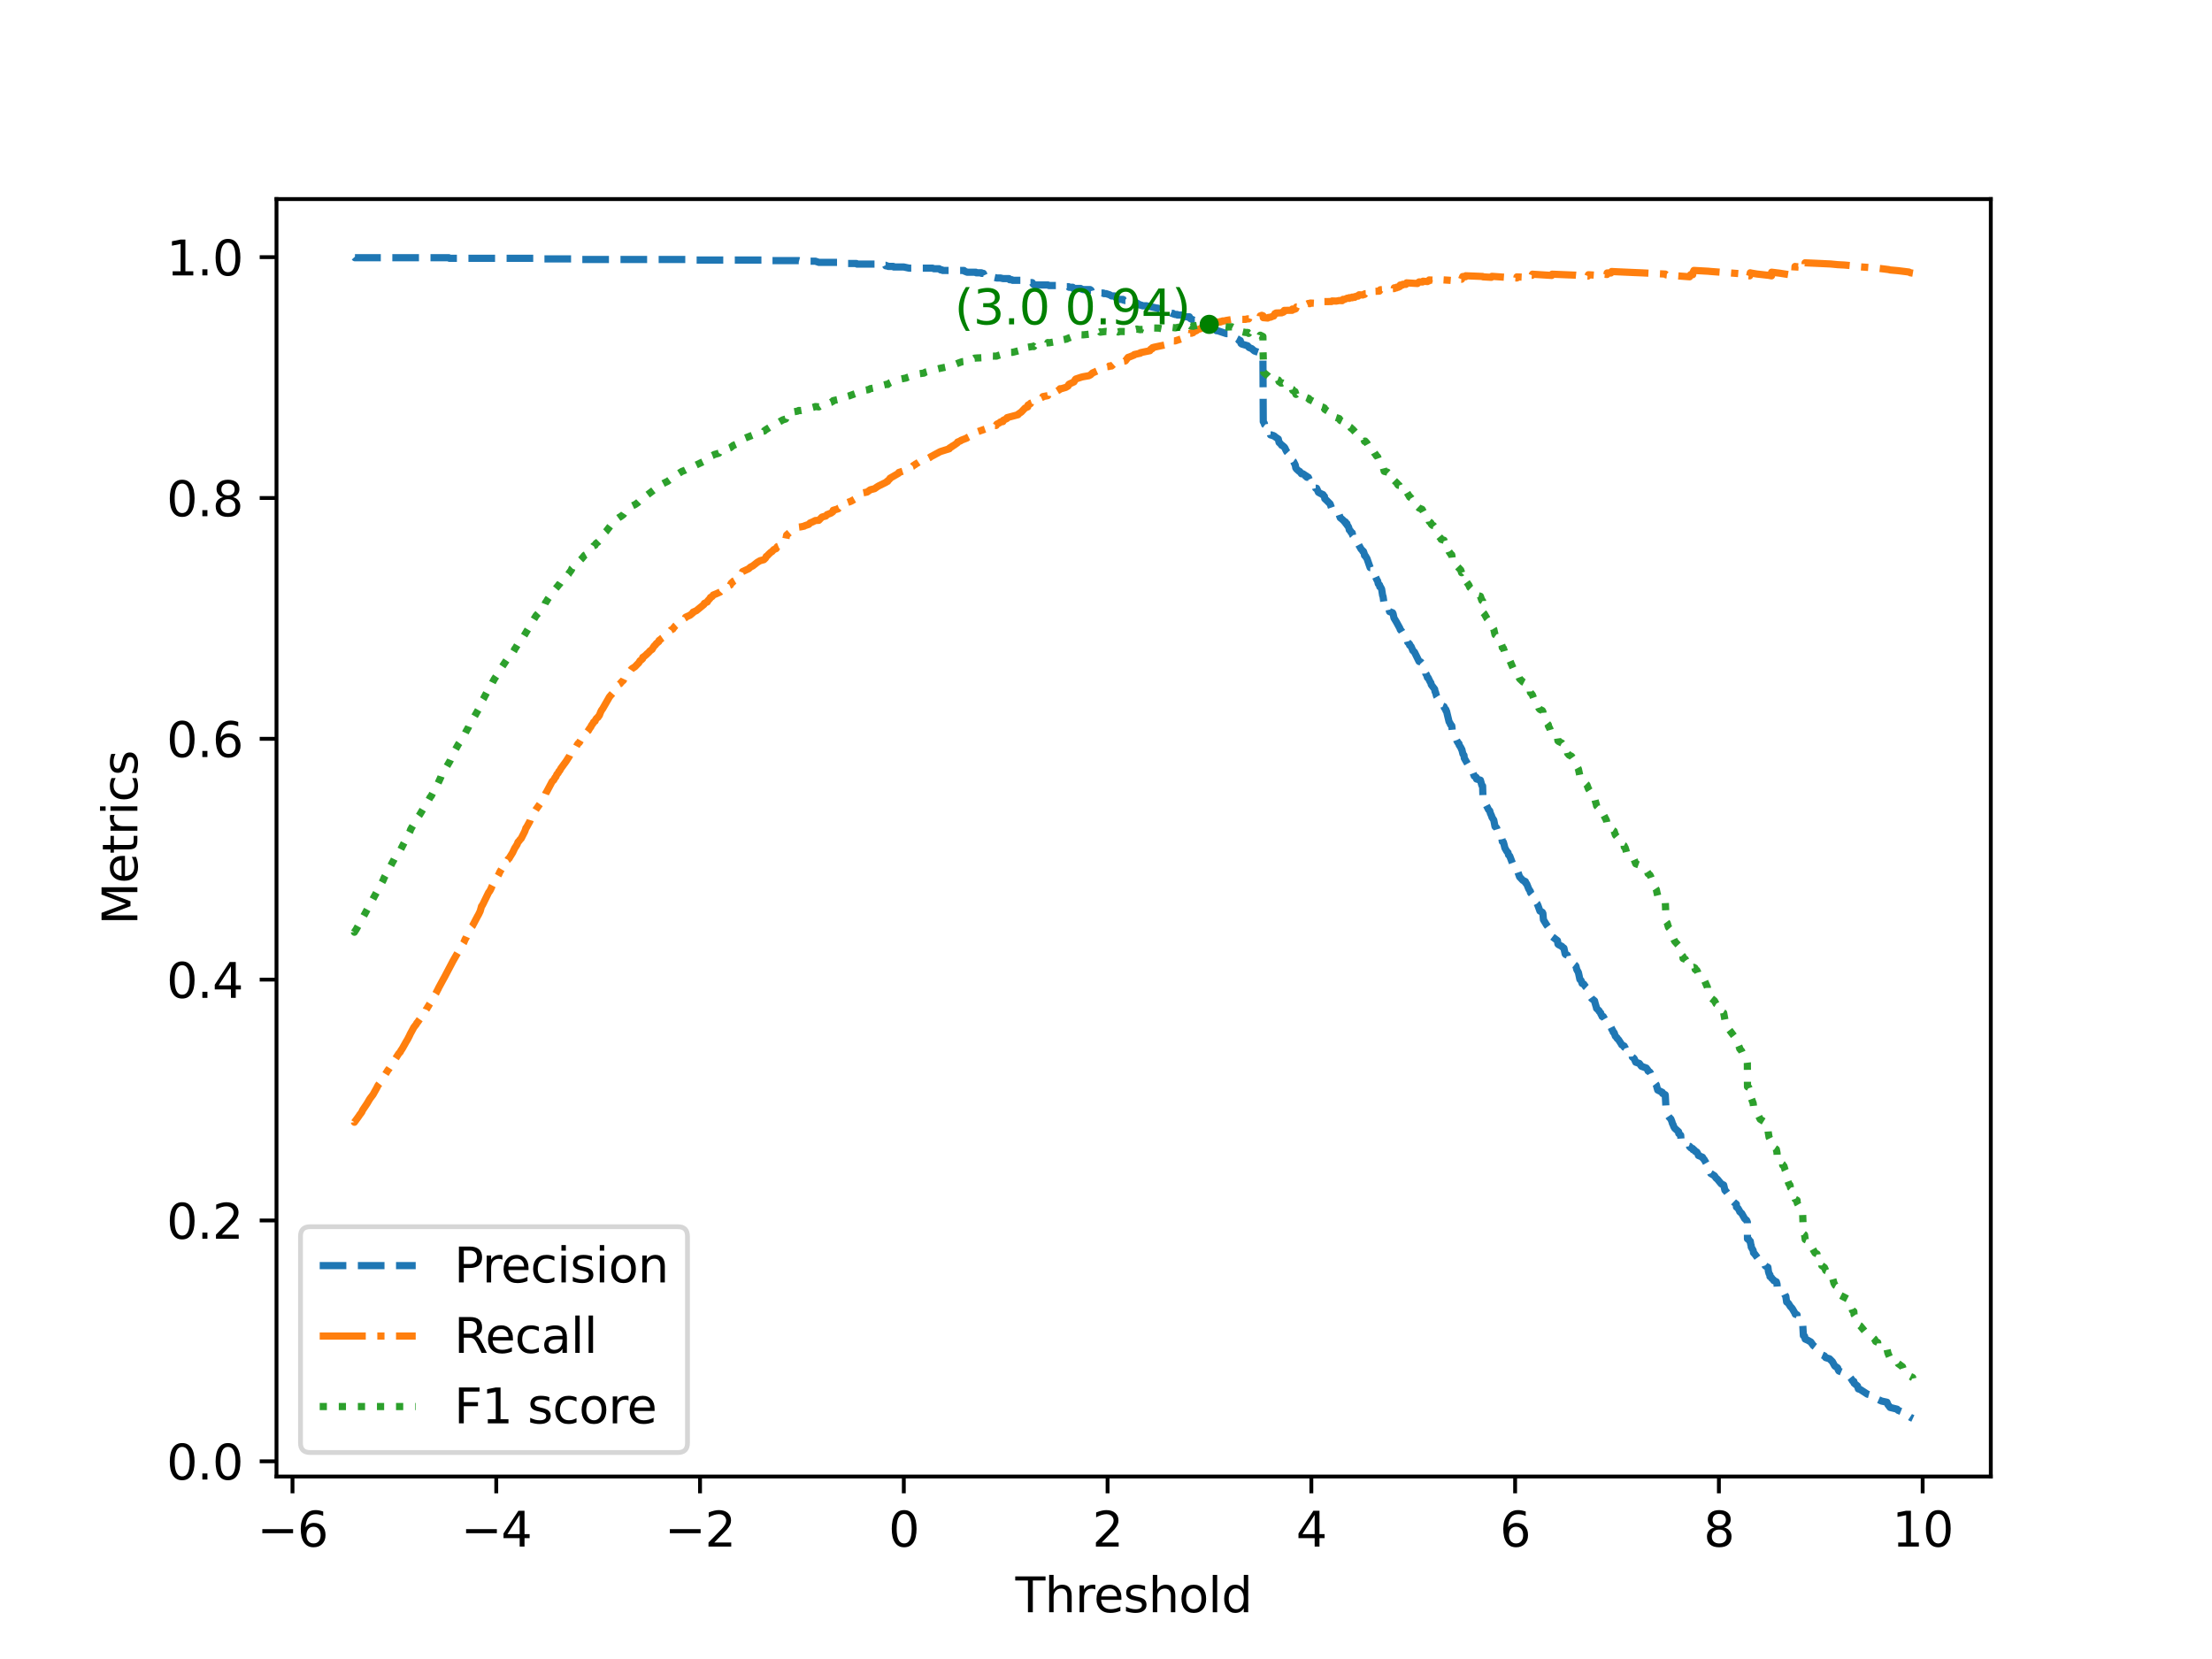 <?xml version="1.0" encoding="utf-8" standalone="no"?>
<!DOCTYPE svg PUBLIC "-//W3C//DTD SVG 1.1//EN"
  "http://www.w3.org/Graphics/SVG/1.1/DTD/svg11.dtd">
<svg height="345.6pt" version="1.1" viewBox="0 0 460.8 345.6" width="460.8pt" xmlns="http://www.w3.org/2000/svg" xmlns:xlink="http://www.w3.org/1999/xlink">
 <defs>
  <style type="text/css">*{stroke-linecap:butt;stroke-linejoin:round;}</style>
 </defs>
 <g id="figure_1">
  <g id="patch_1">
   <path d="M 0 345.6 
L 460.8 345.6 
L 460.8 0 
L 0 0 
z
" style="fill:#ffffff;"/>
  </g>
  <g id="axes_1">
   <g id="patch_2">
    <path d="M 57.6 307.584 
L 414.72 307.584 
L 414.72 41.472 
L 57.6 41.472 
z
" style="fill:#ffffff;"/>
   </g>
   <g id="matplotlib.axis_1">
    <g id="xtick_1">
     <g id="line2d_1">
      <defs>
       <path d="M 0 0 
L 0 3.5 
" id="m181e838dcd" style="stroke:#000000;stroke-width:0.8;"/>
      </defs>
      <g>
       <use style="stroke:#000000;stroke-width:0.8;" x="60.932" xlink:href="#m181e838dcd" y="307.584"/>
      </g>
     </g>
     <g id="text_1">
      <!-- −6 -->
      <g transform="translate(53.561 322.182)scale(0.1 -0.1)">
       <defs>
        <path d="M 678 2272 
L 4684 2272 
L 4684 1741 
L 678 1741 
L 678 2272 
z
" id="DejaVuSans-2212" transform="scale(0.016)"/>
        <path d="M 2113 2584 
Q 1688 2584 1439 2293 
Q 1191 2003 1191 1497 
Q 1191 994 1439 701 
Q 1688 409 2113 409 
Q 2538 409 2786 701 
Q 3034 994 3034 1497 
Q 3034 2003 2786 2293 
Q 2538 2584 2113 2584 
z
M 3366 4563 
L 3366 3988 
Q 3128 4100 2886 4159 
Q 2644 4219 2406 4219 
Q 1781 4219 1451 3797 
Q 1122 3375 1075 2522 
Q 1259 2794 1537 2939 
Q 1816 3084 2150 3084 
Q 2853 3084 3261 2657 
Q 3669 2231 3669 1497 
Q 3669 778 3244 343 
Q 2819 -91 2113 -91 
Q 1303 -91 875 529 
Q 447 1150 447 2328 
Q 447 3434 972 4092 
Q 1497 4750 2381 4750 
Q 2619 4750 2861 4703 
Q 3103 4656 3366 4563 
z
" id="DejaVuSans-36" transform="scale(0.016)"/>
       </defs>
       <use xlink:href="#DejaVuSans-2212"/>
       <use x="83.789" xlink:href="#DejaVuSans-36"/>
      </g>
     </g>
    </g>
    <g id="xtick_2">
     <g id="line2d_2">
      <g>
       <use style="stroke:#000000;stroke-width:0.8;" x="103.381" xlink:href="#m181e838dcd" y="307.584"/>
      </g>
     </g>
     <g id="text_2">
      <!-- −4 -->
      <g transform="translate(96.01 322.182)scale(0.1 -0.1)">
       <defs>
        <path d="M 2419 4116 
L 825 1625 
L 2419 1625 
L 2419 4116 
z
M 2253 4666 
L 3047 4666 
L 3047 1625 
L 3713 1625 
L 3713 1100 
L 3047 1100 
L 3047 0 
L 2419 0 
L 2419 1100 
L 313 1100 
L 313 1709 
L 2253 4666 
z
" id="DejaVuSans-34" transform="scale(0.016)"/>
       </defs>
       <use xlink:href="#DejaVuSans-2212"/>
       <use x="83.789" xlink:href="#DejaVuSans-34"/>
      </g>
     </g>
    </g>
    <g id="xtick_3">
     <g id="line2d_3">
      <g>
       <use style="stroke:#000000;stroke-width:0.8;" x="145.83" xlink:href="#m181e838dcd" y="307.584"/>
      </g>
     </g>
     <g id="text_3">
      <!-- −2 -->
      <g transform="translate(138.459 322.182)scale(0.1 -0.1)">
       <defs>
        <path d="M 1228 531 
L 3431 531 
L 3431 0 
L 469 0 
L 469 531 
Q 828 903 1448 1529 
Q 2069 2156 2228 2338 
Q 2531 2678 2651 2914 
Q 2772 3150 2772 3378 
Q 2772 3750 2511 3984 
Q 2250 4219 1831 4219 
Q 1534 4219 1204 4116 
Q 875 4013 500 3803 
L 500 4441 
Q 881 4594 1212 4672 
Q 1544 4750 1819 4750 
Q 2544 4750 2975 4387 
Q 3406 4025 3406 3419 
Q 3406 3131 3298 2873 
Q 3191 2616 2906 2266 
Q 2828 2175 2409 1742 
Q 1991 1309 1228 531 
z
" id="DejaVuSans-32" transform="scale(0.016)"/>
       </defs>
       <use xlink:href="#DejaVuSans-2212"/>
       <use x="83.789" xlink:href="#DejaVuSans-32"/>
      </g>
     </g>
    </g>
    <g id="xtick_4">
     <g id="line2d_4">
      <g>
       <use style="stroke:#000000;stroke-width:0.8;" x="188.279" xlink:href="#m181e838dcd" y="307.584"/>
      </g>
     </g>
     <g id="text_4">
      <!-- 0 -->
      <g transform="translate(185.098 322.182)scale(0.1 -0.1)">
       <defs>
        <path d="M 2034 4250 
Q 1547 4250 1301 3770 
Q 1056 3291 1056 2328 
Q 1056 1369 1301 889 
Q 1547 409 2034 409 
Q 2525 409 2770 889 
Q 3016 1369 3016 2328 
Q 3016 3291 2770 3770 
Q 2525 4250 2034 4250 
z
M 2034 4750 
Q 2819 4750 3233 4129 
Q 3647 3509 3647 2328 
Q 3647 1150 3233 529 
Q 2819 -91 2034 -91 
Q 1250 -91 836 529 
Q 422 1150 422 2328 
Q 422 3509 836 4129 
Q 1250 4750 2034 4750 
z
" id="DejaVuSans-30" transform="scale(0.016)"/>
       </defs>
       <use xlink:href="#DejaVuSans-30"/>
      </g>
     </g>
    </g>
    <g id="xtick_5">
     <g id="line2d_5">
      <g>
       <use style="stroke:#000000;stroke-width:0.8;" x="230.728" xlink:href="#m181e838dcd" y="307.584"/>
      </g>
     </g>
     <g id="text_5">
      <!-- 2 -->
      <g transform="translate(227.547 322.182)scale(0.1 -0.1)">
       <use xlink:href="#DejaVuSans-32"/>
      </g>
     </g>
    </g>
    <g id="xtick_6">
     <g id="line2d_6">
      <g>
       <use style="stroke:#000000;stroke-width:0.8;" x="273.178" xlink:href="#m181e838dcd" y="307.584"/>
      </g>
     </g>
     <g id="text_6">
      <!-- 4 -->
      <g transform="translate(269.996 322.182)scale(0.1 -0.1)">
       <use xlink:href="#DejaVuSans-34"/>
      </g>
     </g>
    </g>
    <g id="xtick_7">
     <g id="line2d_7">
      <g>
       <use style="stroke:#000000;stroke-width:0.8;" x="315.627" xlink:href="#m181e838dcd" y="307.584"/>
      </g>
     </g>
     <g id="text_7">
      <!-- 6 -->
      <g transform="translate(312.445 322.182)scale(0.1 -0.1)">
       <use xlink:href="#DejaVuSans-36"/>
      </g>
     </g>
    </g>
    <g id="xtick_8">
     <g id="line2d_8">
      <g>
       <use style="stroke:#000000;stroke-width:0.8;" x="358.076" xlink:href="#m181e838dcd" y="307.584"/>
      </g>
     </g>
     <g id="text_8">
      <!-- 8 -->
      <g transform="translate(354.894 322.182)scale(0.1 -0.1)">
       <defs>
        <path d="M 2034 2216 
Q 1584 2216 1326 1975 
Q 1069 1734 1069 1313 
Q 1069 891 1326 650 
Q 1584 409 2034 409 
Q 2484 409 2743 651 
Q 3003 894 3003 1313 
Q 3003 1734 2745 1975 
Q 2488 2216 2034 2216 
z
M 1403 2484 
Q 997 2584 770 2862 
Q 544 3141 544 3541 
Q 544 4100 942 4425 
Q 1341 4750 2034 4750 
Q 2731 4750 3128 4425 
Q 3525 4100 3525 3541 
Q 3525 3141 3298 2862 
Q 3072 2584 2669 2484 
Q 3125 2378 3379 2068 
Q 3634 1759 3634 1313 
Q 3634 634 3220 271 
Q 2806 -91 2034 -91 
Q 1263 -91 848 271 
Q 434 634 434 1313 
Q 434 1759 690 2068 
Q 947 2378 1403 2484 
z
M 1172 3481 
Q 1172 3119 1398 2916 
Q 1625 2713 2034 2713 
Q 2441 2713 2670 2916 
Q 2900 3119 2900 3481 
Q 2900 3844 2670 4047 
Q 2441 4250 2034 4250 
Q 1625 4250 1398 4047 
Q 1172 3844 1172 3481 
z
" id="DejaVuSans-38" transform="scale(0.016)"/>
       </defs>
       <use xlink:href="#DejaVuSans-38"/>
      </g>
     </g>
    </g>
    <g id="xtick_9">
     <g id="line2d_9">
      <g>
       <use style="stroke:#000000;stroke-width:0.8;" x="400.525" xlink:href="#m181e838dcd" y="307.584"/>
      </g>
     </g>
     <g id="text_9">
      <!-- 10 -->
      <g transform="translate(394.162 322.182)scale(0.1 -0.1)">
       <defs>
        <path d="M 794 531 
L 1825 531 
L 1825 4091 
L 703 3866 
L 703 4441 
L 1819 4666 
L 2450 4666 
L 2450 531 
L 3481 531 
L 3481 0 
L 794 0 
L 794 531 
z
" id="DejaVuSans-31" transform="scale(0.016)"/>
       </defs>
       <use xlink:href="#DejaVuSans-31"/>
       <use x="63.623" xlink:href="#DejaVuSans-30"/>
      </g>
     </g>
    </g>
    <g id="text_10">
     <!-- Threshold -->
     <g transform="translate(211.522 335.861)scale(0.1 -0.1)">
      <defs>
       <path d="M -19 4666 
L 3928 4666 
L 3928 4134 
L 2272 4134 
L 2272 0 
L 1638 0 
L 1638 4134 
L -19 4134 
L -19 4666 
z
" id="DejaVuSans-54" transform="scale(0.016)"/>
       <path d="M 3513 2113 
L 3513 0 
L 2938 0 
L 2938 2094 
Q 2938 2591 2744 2837 
Q 2550 3084 2163 3084 
Q 1697 3084 1428 2787 
Q 1159 2491 1159 1978 
L 1159 0 
L 581 0 
L 581 4863 
L 1159 4863 
L 1159 2956 
Q 1366 3272 1645 3428 
Q 1925 3584 2291 3584 
Q 2894 3584 3203 3211 
Q 3513 2838 3513 2113 
z
" id="DejaVuSans-68" transform="scale(0.016)"/>
       <path d="M 2631 2963 
Q 2534 3019 2420 3045 
Q 2306 3072 2169 3072 
Q 1681 3072 1420 2755 
Q 1159 2438 1159 1844 
L 1159 0 
L 581 0 
L 581 3500 
L 1159 3500 
L 1159 2956 
Q 1341 3275 1631 3429 
Q 1922 3584 2338 3584 
Q 2397 3584 2469 3576 
Q 2541 3569 2628 3553 
L 2631 2963 
z
" id="DejaVuSans-72" transform="scale(0.016)"/>
       <path d="M 3597 1894 
L 3597 1613 
L 953 1613 
Q 991 1019 1311 708 
Q 1631 397 2203 397 
Q 2534 397 2845 478 
Q 3156 559 3463 722 
L 3463 178 
Q 3153 47 2828 -22 
Q 2503 -91 2169 -91 
Q 1331 -91 842 396 
Q 353 884 353 1716 
Q 353 2575 817 3079 
Q 1281 3584 2069 3584 
Q 2775 3584 3186 3129 
Q 3597 2675 3597 1894 
z
M 3022 2063 
Q 3016 2534 2758 2815 
Q 2500 3097 2075 3097 
Q 1594 3097 1305 2825 
Q 1016 2553 972 2059 
L 3022 2063 
z
" id="DejaVuSans-65" transform="scale(0.016)"/>
       <path d="M 2834 3397 
L 2834 2853 
Q 2591 2978 2328 3040 
Q 2066 3103 1784 3103 
Q 1356 3103 1142 2972 
Q 928 2841 928 2578 
Q 928 2378 1081 2264 
Q 1234 2150 1697 2047 
L 1894 2003 
Q 2506 1872 2764 1633 
Q 3022 1394 3022 966 
Q 3022 478 2636 193 
Q 2250 -91 1575 -91 
Q 1294 -91 989 -36 
Q 684 19 347 128 
L 347 722 
Q 666 556 975 473 
Q 1284 391 1588 391 
Q 1994 391 2212 530 
Q 2431 669 2431 922 
Q 2431 1156 2273 1281 
Q 2116 1406 1581 1522 
L 1381 1569 
Q 847 1681 609 1914 
Q 372 2147 372 2553 
Q 372 3047 722 3315 
Q 1072 3584 1716 3584 
Q 2034 3584 2315 3537 
Q 2597 3491 2834 3397 
z
" id="DejaVuSans-73" transform="scale(0.016)"/>
       <path d="M 1959 3097 
Q 1497 3097 1228 2736 
Q 959 2375 959 1747 
Q 959 1119 1226 758 
Q 1494 397 1959 397 
Q 2419 397 2687 759 
Q 2956 1122 2956 1747 
Q 2956 2369 2687 2733 
Q 2419 3097 1959 3097 
z
M 1959 3584 
Q 2709 3584 3137 3096 
Q 3566 2609 3566 1747 
Q 3566 888 3137 398 
Q 2709 -91 1959 -91 
Q 1206 -91 779 398 
Q 353 888 353 1747 
Q 353 2609 779 3096 
Q 1206 3584 1959 3584 
z
" id="DejaVuSans-6f" transform="scale(0.016)"/>
       <path d="M 603 4863 
L 1178 4863 
L 1178 0 
L 603 0 
L 603 4863 
z
" id="DejaVuSans-6c" transform="scale(0.016)"/>
       <path d="M 2906 2969 
L 2906 4863 
L 3481 4863 
L 3481 0 
L 2906 0 
L 2906 525 
Q 2725 213 2448 61 
Q 2172 -91 1784 -91 
Q 1150 -91 751 415 
Q 353 922 353 1747 
Q 353 2572 751 3078 
Q 1150 3584 1784 3584 
Q 2172 3584 2448 3432 
Q 2725 3281 2906 2969 
z
M 947 1747 
Q 947 1113 1208 752 
Q 1469 391 1925 391 
Q 2381 391 2643 752 
Q 2906 1113 2906 1747 
Q 2906 2381 2643 2742 
Q 2381 3103 1925 3103 
Q 1469 3103 1208 2742 
Q 947 2381 947 1747 
z
" id="DejaVuSans-64" transform="scale(0.016)"/>
      </defs>
      <use xlink:href="#DejaVuSans-54"/>
      <use x="61.084" xlink:href="#DejaVuSans-68"/>
      <use x="124.463" xlink:href="#DejaVuSans-72"/>
      <use x="163.326" xlink:href="#DejaVuSans-65"/>
      <use x="224.85" xlink:href="#DejaVuSans-73"/>
      <use x="276.949" xlink:href="#DejaVuSans-68"/>
      <use x="340.328" xlink:href="#DejaVuSans-6f"/>
      <use x="401.51" xlink:href="#DejaVuSans-6c"/>
      <use x="429.293" xlink:href="#DejaVuSans-64"/>
     </g>
    </g>
   </g>
   <g id="matplotlib.axis_2">
    <g id="ytick_1">
     <g id="line2d_10">
      <defs>
       <path d="M 0 0 
L -3.5 0 
" id="m586ddf59b2" style="stroke:#000000;stroke-width:0.8;"/>
      </defs>
      <g>
       <use style="stroke:#000000;stroke-width:0.8;" x="57.6" xlink:href="#m586ddf59b2" y="304.417"/>
      </g>
     </g>
     <g id="text_11">
      <!-- 0.0 -->
      <g transform="translate(34.697 308.216)scale(0.1 -0.1)">
       <defs>
        <path d="M 684 794 
L 1344 794 
L 1344 0 
L 684 0 
L 684 794 
z
" id="DejaVuSans-2e" transform="scale(0.016)"/>
       </defs>
       <use xlink:href="#DejaVuSans-30"/>
       <use x="63.623" xlink:href="#DejaVuSans-2e"/>
       <use x="95.41" xlink:href="#DejaVuSans-30"/>
      </g>
     </g>
    </g>
    <g id="ytick_2">
     <g id="line2d_11">
      <g>
       <use style="stroke:#000000;stroke-width:0.8;" x="57.6" xlink:href="#m586ddf59b2" y="254.247"/>
      </g>
     </g>
     <g id="text_12">
      <!-- 0.2 -->
      <g transform="translate(34.697 258.046)scale(0.1 -0.1)">
       <use xlink:href="#DejaVuSans-30"/>
       <use x="63.623" xlink:href="#DejaVuSans-2e"/>
       <use x="95.41" xlink:href="#DejaVuSans-32"/>
      </g>
     </g>
    </g>
    <g id="ytick_3">
     <g id="line2d_12">
      <g>
       <use style="stroke:#000000;stroke-width:0.8;" x="57.6" xlink:href="#m586ddf59b2" y="204.077"/>
      </g>
     </g>
     <g id="text_13">
      <!-- 0.4 -->
      <g transform="translate(34.697 207.876)scale(0.1 -0.1)">
       <use xlink:href="#DejaVuSans-30"/>
       <use x="63.623" xlink:href="#DejaVuSans-2e"/>
       <use x="95.41" xlink:href="#DejaVuSans-34"/>
      </g>
     </g>
    </g>
    <g id="ytick_4">
     <g id="line2d_13">
      <g>
       <use style="stroke:#000000;stroke-width:0.8;" x="57.6" xlink:href="#m586ddf59b2" y="153.907"/>
      </g>
     </g>
     <g id="text_14">
      <!-- 0.6 -->
      <g transform="translate(34.697 157.707)scale(0.1 -0.1)">
       <use xlink:href="#DejaVuSans-30"/>
       <use x="63.623" xlink:href="#DejaVuSans-2e"/>
       <use x="95.41" xlink:href="#DejaVuSans-36"/>
      </g>
     </g>
    </g>
    <g id="ytick_5">
     <g id="line2d_14">
      <g>
       <use style="stroke:#000000;stroke-width:0.8;" x="57.6" xlink:href="#m586ddf59b2" y="103.738"/>
      </g>
     </g>
     <g id="text_15">
      <!-- 0.8 -->
      <g transform="translate(34.697 107.537)scale(0.1 -0.1)">
       <use xlink:href="#DejaVuSans-30"/>
       <use x="63.623" xlink:href="#DejaVuSans-2e"/>
       <use x="95.41" xlink:href="#DejaVuSans-38"/>
      </g>
     </g>
    </g>
    <g id="ytick_6">
     <g id="line2d_15">
      <g>
       <use style="stroke:#000000;stroke-width:0.8;" x="57.6" xlink:href="#m586ddf59b2" y="53.568"/>
      </g>
     </g>
     <g id="text_16">
      <!-- 1.0 -->
      <g transform="translate(34.697 57.367)scale(0.1 -0.1)">
       <use xlink:href="#DejaVuSans-31"/>
       <use x="63.623" xlink:href="#DejaVuSans-2e"/>
       <use x="95.41" xlink:href="#DejaVuSans-30"/>
      </g>
     </g>
    </g>
    <g id="text_17">
     <!-- Metrics -->
     <g transform="translate(28.617 192.677)rotate(-90)scale(0.1 -0.1)">
      <defs>
       <path d="M 628 4666 
L 1569 4666 
L 2759 1491 
L 3956 4666 
L 4897 4666 
L 4897 0 
L 4281 0 
L 4281 4097 
L 3078 897 
L 2444 897 
L 1241 4097 
L 1241 0 
L 628 0 
L 628 4666 
z
" id="DejaVuSans-4d" transform="scale(0.016)"/>
       <path d="M 1172 4494 
L 1172 3500 
L 2356 3500 
L 2356 3053 
L 1172 3053 
L 1172 1153 
Q 1172 725 1289 603 
Q 1406 481 1766 481 
L 2356 481 
L 2356 0 
L 1766 0 
Q 1100 0 847 248 
Q 594 497 594 1153 
L 594 3053 
L 172 3053 
L 172 3500 
L 594 3500 
L 594 4494 
L 1172 4494 
z
" id="DejaVuSans-74" transform="scale(0.016)"/>
       <path d="M 603 3500 
L 1178 3500 
L 1178 0 
L 603 0 
L 603 3500 
z
M 603 4863 
L 1178 4863 
L 1178 4134 
L 603 4134 
L 603 4863 
z
" id="DejaVuSans-69" transform="scale(0.016)"/>
       <path d="M 3122 3366 
L 3122 2828 
Q 2878 2963 2633 3030 
Q 2388 3097 2138 3097 
Q 1578 3097 1268 2742 
Q 959 2388 959 1747 
Q 959 1106 1268 751 
Q 1578 397 2138 397 
Q 2388 397 2633 464 
Q 2878 531 3122 666 
L 3122 134 
Q 2881 22 2623 -34 
Q 2366 -91 2075 -91 
Q 1284 -91 818 406 
Q 353 903 353 1747 
Q 353 2603 823 3093 
Q 1294 3584 2113 3584 
Q 2378 3584 2631 3529 
Q 2884 3475 3122 3366 
z
" id="DejaVuSans-63" transform="scale(0.016)"/>
      </defs>
      <use xlink:href="#DejaVuSans-4d"/>
      <use x="86.279" xlink:href="#DejaVuSans-65"/>
      <use x="147.803" xlink:href="#DejaVuSans-74"/>
      <use x="187.012" xlink:href="#DejaVuSans-72"/>
      <use x="228.125" xlink:href="#DejaVuSans-69"/>
      <use x="255.908" xlink:href="#DejaVuSans-63"/>
      <use x="310.889" xlink:href="#DejaVuSans-73"/>
     </g>
    </g>
   </g>
   <g id="line2d_16">
    <path clip-path="url(#p748ba57ef3)" d="M 73.833 53.568 
L 73.944 53.689 
L 93.496 53.689 
L 93.628 53.809 
L 113.102 53.809 
L 113.178 53.93 
L 120.766 53.93 
L 120.863 54.051 
L 144.216 54.051 
L 144.384 54.171 
L 159.622 54.171 
L 159.651 54.292 
L 166.395 54.292 
L 166.838 54.413 
L 169.867 54.413 
L 170.573 54.654 
L 175.326 54.654 
L 175.45 54.775 
L 176.256 54.775 
L 176.402 54.895 
L 178.413 54.895 
L 178.534 55.016 
L 183.626 55.016 
L 183.847 55.257 
L 184.473 55.257 
L 184.53 55.378 
L 184.801 55.378 
L 185.033 55.499 
L 186.093 55.499 
L 186.196 55.619 
L 188.279 55.619 
L 189.38 55.861 
L 194.259 55.861 
L 194.552 55.981 
L 195.637 55.981 
L 195.775 56.102 
L 195.839 56.102 
L 195.933 56.222 
L 196.236 56.222 
L 196.38 56.343 
L 200.799 56.343 
L 200.871 56.464 
L 201.475 56.705 
L 203.273 56.705 
L 203.356 56.826 
L 204.437 56.826 
L 204.487 56.946 
L 204.85 56.946 
L 205.078 57.429 
L 205.523 57.429 
L 205.608 57.67 
L 206.554 57.67 
L 207.661 57.912 
L 208.401 57.912 
L 208.943 58.032 
L 210.181 58.032 
L 210.334 58.274 
L 210.792 58.274 
L 210.941 58.394 
L 213.1 58.394 
L 213.368 58.515 
L 213.884 58.515 
L 213.993 58.877 
L 215.031 58.877 
L 215.288 59.239 
L 215.451 59.36 
L 218.296 59.36 
L 218.501 59.48 
L 220.827 59.48 
L 221.013 59.722 
L 222.607 59.722 
L 222.712 59.842 
L 223.465 59.842 
L 223.561 60.084 
L 225.094 60.084 
L 225.276 60.204 
L 225.654 60.325 
L 227.084 60.325 
L 227.183 60.446 
L 227.263 60.446 
L 227.326 60.687 
L 228.636 60.687 
L 228.989 60.808 
L 229.174 60.808 
L 229.223 61.049 
L 229.847 61.049 
L 229.979 61.169 
L 230.414 61.169 
L 231.157 61.411 
L 231.556 61.652 
L 232.213 61.652 
L 232.374 61.893 
L 232.937 62.376 
L 233.939 62.376 
L 233.983 62.497 
L 234.437 62.617 
L 234.994 62.617 
L 235.293 62.738 
L 235.721 62.738 
L 235.935 62.979 
L 236.056 62.979 
L 236.059 63.1 
L 236.806 63.1 
L 237.136 63.341 
L 237.191 63.462 
L 237.443 63.462 
L 237.566 63.583 
L 237.814 63.583 
L 238.008 63.703 
L 238.835 63.703 
L 241.018 64.186 
L 241.187 64.186 
L 242.031 64.789 
L 242.189 64.789 
L 242.736 64.91 
L 243.374 64.91 
L 243.436 65.031 
L 243.588 65.031 
L 244.094 65.272 
L 244.337 65.272 
L 244.427 65.393 
L 244.817 65.513 
L 245.242 65.513 
L 245.303 65.634 
L 246.304 65.634 
L 246.889 65.996 
L 247.767 65.996 
L 247.869 66.237 
L 247.959 66.358 
L 248.7 66.72 
L 249.043 66.72 
L 249.065 66.84 
L 250.322 66.84 
L 250.715 67.444 
L 250.88 67.444 
L 250.922 67.564 
L 251.598 67.564 
L 252.342 68.047 
L 252.812 68.168 
L 252.873 68.409 
L 253.301 68.771 
L 253.425 68.892 
L 253.637 68.892 
L 255.466 69.495 
L 256.549 69.495 
L 256.797 69.736 
L 257.108 69.978 
L 257.498 70.46 
L 257.972 70.701 
L 258.102 70.943 
L 258.367 70.943 
L 258.527 71.546 
L 258.685 71.667 
L 259.896 72.029 
L 260.198 72.391 
L 260.764 72.632 
L 261.176 72.994 
L 261.332 73.115 
L 262.379 73.477 
L 262.427 73.718 
L 262.537 73.718 
L 263.087 74.08 
L 263.162 87.835 
L 263.383 88.197 
L 263.429 88.438 
L 263.898 88.8 
L 263.901 88.921 
L 264.09 89.162 
L 264.199 89.404 
L 264.543 90.007 
L 264.681 90.61 
L 264.898 90.61 
L 265.062 90.731 
L 265.271 90.731 
L 265.393 90.851 
L 265.486 90.851 
L 265.594 90.972 
L 266.293 91.455 
L 266.457 92.179 
L 266.734 92.42 
L 267.004 92.782 
L 267.124 92.782 
L 267.542 93.144 
L 267.705 93.385 
L 267.803 93.627 
L 268.054 94.109 
L 268.274 94.351 
L 268.316 94.351 
L 268.487 94.954 
L 269.217 95.436 
L 269.306 96.04 
L 269.479 96.16 
L 269.831 96.884 
L 269.942 97.488 
L 270.117 97.729 
L 270.664 98.212 
L 270.766 98.212 
L 271.114 98.694 
L 271.419 98.694 
L 271.959 99.056 
L 271.962 99.177 
L 272.18 99.177 
L 272.239 99.418 
L 272.544 99.418 
L 272.973 100.383 
L 273.398 100.745 
L 273.662 100.987 
L 273.674 101.107 
L 273.98 101.228 
L 274.077 101.711 
L 274.277 101.711 
L 274.654 102.555 
L 275.067 102.797 
L 275.616 103.038 
L 275.629 103.159 
L 275.9 103.4 
L 275.976 103.883 
L 276.363 104.245 
L 277.085 104.968 
L 277.385 105.813 
L 277.436 105.813 
L 277.605 106.416 
L 278.941 107.14 
L 279.201 107.864 
L 279.508 108.106 
L 279.778 108.347 
L 280.011 108.588 
L 280.095 108.709 
L 280.255 108.709 
L 280.368 109.071 
L 280.581 109.071 
L 280.655 109.433 
L 280.867 109.674 
L 281.009 110.036 
L 281.086 110.398 
L 281.357 110.639 
L 281.434 110.881 
L 281.687 111.001 
L 281.768 111.484 
L 281.982 111.725 
L 282.054 112.087 
L 282.437 112.57 
L 282.557 112.57 
L 282.663 112.811 
L 282.815 113.053 
L 283.064 113.535 
L 283.538 114.38 
L 283.886 114.742 
L 283.899 114.862 
L 284.026 114.862 
L 284.203 115.345 
L 284.257 115.707 
L 284.364 115.707 
L 284.538 115.948 
L 284.556 116.069 
L 284.75 116.31 
L 285.425 118.241 
L 285.496 118.241 
L 285.534 118.362 
L 285.869 118.603 
L 285.9 118.965 
L 286.09 119.206 
L 286.347 119.93 
L 286.499 120.051 
L 286.823 120.775 
L 286.978 121.016 
L 287.124 121.619 
L 287.39 121.861 
L 287.426 122.223 
L 287.549 122.223 
L 287.814 122.705 
L 288.021 124.032 
L 288.118 124.274 
L 288.272 125.36 
L 288.307 125.36 
L 288.356 125.963 
L 288.991 126.084 
L 289.019 126.204 
L 289.258 126.446 
L 289.468 127.411 
L 290.104 127.652 
L 290.212 127.894 
L 290.391 128.738 
L 290.901 129.583 
L 291.627 130.91 
L 291.693 131.151 
L 292.003 131.513 
L 292.218 131.875 
L 292.56 132.117 
L 292.96 132.599 
L 293.265 133.806 
L 293.509 134.047 
L 293.631 134.168 
L 293.649 134.409 
L 293.942 134.65 
L 294.266 135.374 
L 294.294 135.495 
L 294.665 135.857 
L 295.62 137.788 
L 295.98 137.908 
L 296.303 138.27 
L 296.835 139.839 
L 296.995 140.08 
L 297.008 140.321 
L 297.178 140.563 
L 297.371 141.166 
L 297.501 141.166 
L 297.909 142.011 
L 298.076 142.252 
L 298.154 142.614 
L 298.322 142.855 
L 298.866 143.579 
L 298.941 144.062 
L 299.034 144.182 
L 299.262 145.027 
L 299.493 145.389 
L 299.694 145.992 
L 299.858 146.234 
L 300.117 146.596 
L 300.218 146.958 
L 300.818 147.199 
L 300.878 147.44 
L 301.191 147.802 
L 301.209 148.043 
L 301.34 148.164 
L 301.866 150.336 
L 302.156 150.819 
L 302.162 150.939 
L 302.422 151.181 
L 302.457 151.422 
L 302.541 152.387 
L 302.648 152.629 
L 302.727 152.87 
L 303.107 153.232 
L 303.438 154.197 
L 303.699 154.68 
L 303.932 154.921 
L 303.955 155.162 
L 304.339 155.766 
L 304.476 156.128 
L 304.528 156.128 
L 304.641 156.61 
L 304.765 157.093 
L 304.971 157.334 
L 305.037 157.937 
L 305.733 159.144 
L 306.011 159.747 
L 306.123 159.989 
L 306.306 160.351 
L 306.59 160.471 
L 306.627 160.713 
L 306.883 161.075 
L 307.115 161.678 
L 307.511 161.919 
L 307.584 162.281 
L 308.396 162.522 
L 308.699 163.608 
L 308.855 163.729 
L 308.943 166.625 
L 309.211 166.866 
L 309.221 166.987 
L 309.606 167.711 
L 310.1 168.676 
L 310.337 168.917 
L 310.469 169.4 
L 310.739 170.003 
L 310.801 170.245 
L 311.181 170.848 
L 311.438 172.175 
L 311.72 172.416 
L 311.796 172.537 
L 311.951 173.02 
L 312.385 173.261 
L 312.891 174.83 
L 312.954 175.312 
L 313.176 175.433 
L 313.317 175.916 
L 313.494 176.64 
L 313.691 177.001 
L 313.909 177.363 
L 314.141 177.605 
L 314.253 178.087 
L 314.506 178.329 
L 315.424 180.742 
L 315.759 180.863 
L 316.067 181.345 
L 316.184 181.587 
L 316.561 182.672 
L 317.24 183.396 
L 317.763 183.638 
L 317.769 183.879 
L 318.035 184.12 
L 318.133 184.362 
L 318.477 185.206 
L 318.798 185.689 
L 318.809 185.93 
L 319.214 186.413 
L 319.288 187.016 
L 319.514 187.378 
L 319.546 187.619 
L 319.963 187.861 
L 320.07 188.102 
L 320.189 188.223 
L 320.365 188.585 
L 320.798 189.791 
L 321.284 190.033 
L 321.413 190.274 
L 321.525 191.601 
L 322.187 192.687 
L 322.55 193.17 
L 322.563 193.411 
L 322.863 194.014 
L 323.102 194.859 
L 323.333 195.1 
L 324.448 195.945 
L 324.551 196.669 
L 324.679 196.789 
L 325.374 197.151 
L 325.457 197.272 
L 325.793 197.513 
L 326.052 198.72 
L 326.156 198.841 
L 326.484 198.961 
L 326.56 199.323 
L 326.863 199.685 
L 327.376 199.927 
L 327.627 200.289 
L 327.854 200.771 
L 327.898 200.892 
L 328.203 201.133 
L 328.288 201.254 
L 328.475 201.978 
L 328.806 202.581 
L 328.967 203.305 
L 329.12 204.029 
L 329.377 204.27 
L 329.581 204.874 
L 329.91 204.994 
L 330.337 205.598 
L 330.593 205.839 
L 330.903 206.683 
L 331.148 207.045 
L 331.305 207.649 
L 331.568 208.011 
L 332.174 208.493 
L 332.291 208.976 
L 332.581 209.941 
L 332.591 210.062 
L 333.108 210.545 
L 333.123 210.665 
L 333.458 211.027 
L 333.505 211.268 
L 333.668 211.51 
L 333.748 211.751 
L 333.98 211.751 
L 334.649 212.958 
L 334.8 213.561 
L 335.504 213.802 
L 335.745 214.285 
L 335.755 214.406 
L 335.951 214.647 
L 336.053 215.009 
L 336.255 215.13 
L 336.505 215.853 
L 336.868 216.215 
L 336.888 216.336 
L 337.159 216.577 
L 337.711 217.422 
L 337.84 217.663 
L 338.351 217.905 
L 338.36 218.146 
L 338.548 218.267 
L 338.714 218.749 
L 338.81 219.111 
L 339.197 219.353 
L 339.607 219.835 
L 340.028 219.956 
L 340.04 220.197 
L 340.334 220.439 
L 340.438 220.559 
L 340.757 221.283 
L 341.496 221.524 
L 341.945 222.128 
L 342.955 222.49 
L 343.137 222.731 
L 343.314 222.972 
L 343.316 223.093 
L 343.695 223.334 
L 343.847 223.576 
L 344.576 225.385 
L 345.041 225.989 
L 345.159 226.471 
L 345.33 227.075 
L 346.299 227.557 
L 346.352 227.799 
L 346.881 228.04 
L 346.91 228.161 
L 347.096 231.66 
L 347.385 232.022 
L 347.481 232.384 
L 347.725 232.746 
L 348.069 233.108 
L 348.264 233.59 
L 348.411 234.073 
L 348.546 234.314 
L 348.668 234.676 
L 348.877 235.038 
L 349.684 235.762 
L 349.71 236.124 
L 350.118 236.486 
L 350.169 237.21 
L 350.583 237.572 
L 350.613 237.934 
L 351.121 238.175 
L 351.448 238.537 
L 351.963 238.779 
L 351.979 238.899 
L 352.097 238.899 
L 352.236 239.141 
L 352.624 239.261 
L 352.663 239.503 
L 352.876 239.503 
L 353.124 239.744 
L 353.151 239.864 
L 353.475 239.985 
L 353.686 240.347 
L 353.815 240.709 
L 354.669 241.071 
L 354.67 241.192 
L 355.005 241.554 
L 355.685 242.76 
L 355.694 243.122 
L 356.048 243.484 
L 356.096 243.846 
L 356.193 243.967 
L 356.367 244.45 
L 357.146 244.932 
L 357.491 245.415 
L 357.772 245.656 
L 358.571 246.621 
L 359.073 246.863 
L 359.333 247.949 
L 359.575 248.19 
L 359.843 248.552 
L 359.871 248.673 
L 360.131 248.914 
L 360.249 249.517 
L 361.239 250.482 
L 361.713 250.844 
L 361.734 251.448 
L 362.043 251.689 
L 362.399 252.292 
L 362.413 252.413 
L 362.828 252.775 
L 363.444 253.861 
L 363.855 254.223 
L 364.007 254.585 
L 364.031 258.084 
L 364.311 258.205 
L 364.487 258.567 
L 364.612 258.567 
L 364.723 259.29 
L 364.793 259.411 
L 364.81 259.773 
L 365.216 260.497 
L 365.29 260.98 
L 365.533 261.221 
L 366.679 262.79 
L 367.533 263.152 
L 367.688 263.634 
L 367.8 263.755 
L 368.288 263.996 
L 368.395 264.841 
L 368.53 265.323 
L 368.708 265.565 
L 368.714 265.927 
L 369.043 266.168 
L 369.063 266.289 
L 369.474 266.651 
L 369.502 266.771 
L 370.042 267.013 
L 370.188 267.495 
L 370.23 268.219 
L 370.68 268.461 
L 370.829 268.823 
L 371.628 269.305 
L 371.847 269.788 
L 372.016 270.029 
L 372.192 271.236 
L 372.531 271.477 
L 372.993 272.201 
L 373.235 272.442 
L 373.412 272.684 
L 373.97 273.649 
L 373.986 273.769 
L 374.358 273.89 
L 374.389 274.252 
L 374.844 274.855 
L 375.531 275.7 
L 375.675 278.234 
L 375.923 278.355 
L 376.059 278.958 
L 376.599 279.199 
L 377.227 279.561 
L 377.737 280.285 
L 378.822 281.13 
L 379.503 282.095 
L 379.507 282.216 
L 380.059 282.457 
L 380.24 282.698 
L 380.327 282.819 
L 381.124 283.06 
L 381.724 283.663 
L 382.182 284.508 
L 382.299 284.629 
L 382.713 284.87 
L 382.83 284.991 
L 382.931 285.353 
L 383.069 285.594 
L 384.21 286.077 
L 385.063 286.439 
L 385.401 286.68 
L 385.404 286.921 
L 385.696 287.283 
L 385.897 287.645 
L 386.191 287.766 
L 386.226 288.128 
L 386.957 288.731 
L 387.129 289.334 
L 387.517 289.455 
L 389 290.42 
L 390.249 290.782 
L 390.73 291.265 
L 391.164 291.386 
L 391.167 291.506 
L 391.973 291.868 
L 393.091 292.11 
L 393.277 292.592 
L 393.741 293.195 
L 395.201 293.557 
L 395.415 293.799 
L 396.325 294.161 
L 396.465 294.402 
L 397.652 294.764 
L 397.786 295.126 
L 397.969 295.247 
L 398.487 295.488 
L 398.487 295.488 
" style="fill:none;stroke:#1f77b4;stroke-dasharray:5.55,2.4;stroke-dashoffset:0;stroke-width:1.5;"/>
   </g>
   <g id="line2d_17">
    <path clip-path="url(#p748ba57ef3)" d="M 73.833 233.76 
L 73.837 233.785 
L 73.925 233.641 
L 74.078 233.448 
L 74.568 232.775 
L 74.841 232.389 
L 74.989 232.149 
L 75.125 232.009 
L 75.376 231.645 
L 75.484 231.38 
L 75.607 231.164 
L 76.431 229.94 
L 76.543 229.759 
L 76.921 229.111 
L 77.017 228.959 
L 77.144 228.773 
L 77.697 228.041 
L 77.811 227.839 
L 78.433 226.732 
L 78.59 226.418 
L 78.762 226.09 
L 79.226 225.497 
L 80.838 222.893 
L 80.99 222.727 
L 83.05 219.507 
L 83.408 219.117 
L 83.504 218.88 
L 83.695 218.612 
L 83.823 218.414 
L 84.641 216.956 
L 84.871 216.588 
L 85.209 215.932 
L 85.344 215.661 
L 85.448 215.418 
L 86.101 214.217 
L 86.187 214.045 
L 86.729 213.35 
L 86.825 213.127 
L 86.985 212.967 
L 87.129 212.758 
L 88.566 210.698 
L 88.682 210.563 
L 88.796 210.275 
L 88.948 210.087 
L 89.11 209.762 
L 89.235 209.607 
L 89.406 209.296 
L 89.722 208.79 
L 89.849 208.614 
L 90.024 208.314 
L 90.177 208.047 
L 90.309 207.833 
L 90.469 207.474 
L 90.608 207.239 
L 90.776 206.984 
L 91.189 206.176 
L 91.29 206.009 
L 91.358 205.823 
L 92.454 203.806 
L 92.579 203.592 
L 94.212 200.484 
L 94.363 200.193 
L 96.025 197.301 
L 96.316 196.947 
L 96.486 196.569 
L 96.609 196.368 
L 96.916 195.623 
L 97.084 195.373 
L 97.193 195.121 
L 97.583 194.382 
L 98.029 193.516 
L 98.18 193.208 
L 98.289 193.042 
L 98.433 192.875 
L 98.561 192.611 
L 98.77 192.226 
L 99.521 190.807 
L 99.695 190.509 
L 100.029 189.808 
L 100.23 189.097 
L 100.313 188.79 
L 100.5 188.559 
L 100.606 188.327 
L 100.727 188.119 
L 100.832 187.885 
L 101.787 185.924 
L 101.984 185.681 
L 102.187 185.328 
L 102.501 184.616 
L 102.614 184.395 
L 102.732 184.257 
L 102.865 184.007 
L 103.008 183.588 
L 103.128 183.448 
L 103.379 182.997 
L 103.604 182.656 
L 103.784 182.342 
L 103.901 182.171 
L 104.005 181.912 
L 104.122 181.652 
L 105.543 179.264 
L 105.787 179.113 
L 105.863 178.962 
L 106.071 178.811 
L 106.201 178.568 
L 106.807 177.588 
L 106.945 177.278 
L 107.26 176.624 
L 107.378 176.467 
L 107.71 175.93 
L 107.91 175.421 
L 108.066 175.261 
L 108.162 175.165 
L 108.281 174.973 
L 108.366 174.876 
L 108.565 174.682 
L 109.147 173.542 
L 109.325 173.179 
L 109.481 172.748 
L 109.56 172.481 
L 109.671 172.381 
L 110.377 171.097 
L 110.583 170.446 
L 110.79 170.031 
L 110.911 169.858 
L 111.074 169.579 
L 111.603 168.701 
L 111.706 168.559 
L 112.773 167.055 
L 113.153 166.357 
L 113.586 165.547 
L 113.699 165.25 
L 113.865 164.989 
L 115.033 162.79 
L 115.335 162.52 
L 115.634 161.976 
L 115.77 161.859 
L 116.018 161.311 
L 116.273 161.035 
L 116.439 160.679 
L 116.614 160.52 
L 116.846 160.081 
L 117.374 159.358 
L 117.485 159.196 
L 117.612 159.034 
L 117.961 158.545 
L 118.591 157.558 
L 118.713 157.267 
L 118.906 157.101 
L 119.052 156.725 
L 119.194 156.431 
L 119.409 156.305 
L 119.505 156.136 
L 119.997 155.628 
L 120.182 155.287 
L 120.329 155.03 
L 120.446 154.858 
L 120.676 154.686 
L 120.963 154.197 
L 121.203 153.893 
L 121.278 153.719 
L 121.475 153.456 
L 121.968 152.753 
L 122.203 152.62 
L 122.404 152.354 
L 122.596 152.176 
L 122.726 151.908 
L 123.112 151.37 
L 123.202 151.145 
L 123.299 151.009 
L 123.507 150.738 
L 123.659 150.419 
L 123.964 150.237 
L 124.057 149.962 
L 124.176 149.779 
L 124.273 149.641 
L 124.591 149.41 
L 124.623 149.272 
L 124.845 149.04 
L 125.138 148.295 
L 125.336 147.919 
L 125.521 147.683 
L 126.817 145.433 
L 126.914 145.239 
L 127.195 144.898 
L 127.456 144.604 
L 128.086 143.864 
L 128.196 143.666 
L 128.455 143.168 
L 128.94 142.566 
L 129.198 142.415 
L 129.247 142.314 
L 129.411 142.163 
L 129.515 142.011 
L 129.836 141.757 
L 130.068 141.247 
L 130.181 140.991 
L 131.05 140.114 
L 131.185 139.906 
L 131.467 139.489 
L 131.667 139.28 
L 132.172 138.965 
L 132.308 138.86 
L 132.761 138.384 
L 133.04 138.119 
L 133.335 137.64 
L 133.59 137.479 
L 133.75 137.318 
L 133.87 137.211 
L 133.893 136.942 
L 134.219 136.726 
L 134.727 136.293 
L 134.73 136.239 
L 135.015 136.021 
L 135.272 135.748 
L 135.34 135.639 
L 135.859 135.255 
L 136.071 134.869 
L 136.315 134.537 
L 136.561 134.315 
L 136.697 134.092 
L 137.246 133.645 
L 137.288 133.421 
L 137.672 133.14 
L 137.786 133.027 
L 138.356 132.631 
L 138.558 132.404 
L 139.089 132.062 
L 139.167 131.948 
L 139.38 131.776 
L 139.769 131.259 
L 140.176 131.029 
L 140.276 130.855 
L 140.716 130.333 
L 141.042 130.041 
L 141.074 129.924 
L 141.296 129.749 
L 141.543 129.455 
L 142.455 128.924 
L 142.49 128.865 
L 142.796 128.687 
L 142.832 128.568 
L 143.756 128.152 
L 144.372 127.638 
L 144.384 127.518 
L 145.065 127.216 
L 146.628 125.94 
L 146.722 125.695 
L 147.357 125.387 
L 147.465 125.14 
L 147.925 124.645 
L 147.995 124.458 
L 148.348 124.271 
L 148.541 124.021 
L 148.569 123.959 
L 149.188 123.708 
L 150.027 123.331 
L 150.146 123.205 
L 150.375 122.952 
L 150.549 122.825 
L 151 122.571 
L 151.045 122.444 
L 151.579 122.253 
L 151.699 122.061 
L 152.154 121.869 
L 152.257 121.613 
L 152.382 121.42 
L 152.633 121.291 
L 152.745 121.097 
L 153.653 120.579 
L 153.687 120.449 
L 153.936 120.254 
L 154.302 119.731 
L 154.475 119.534 
L 154.607 119.271 
L 154.69 119.073 
L 155.967 118.477 
L 156.32 118.144 
L 156.836 117.877 
L 157.773 117.138 
L 158.119 116.936 
L 158.355 116.8 
L 159.119 116.597 
L 159.475 116.257 
L 159.622 115.917 
L 159.651 115.939 
L 159.951 115.666 
L 160.062 115.528 
L 160.575 115.047 
L 160.814 114.909 
L 161.193 114.494 
L 161.691 114.285 
L 161.826 114.007 
L 161.947 113.867 
L 162.284 113.728 
L 162.341 113.588 
L 162.774 113.237 
L 163.067 112.885 
L 163.487 112.744 
L 163.657 112.602 
L 163.867 111.463 
L 165.209 110.311 
L 165.347 110.238 
L 166.091 110.093 
L 166.395 109.802 
L 166.838 109.751 
L 167.537 109.605 
L 167.614 109.532 
L 168.476 109.239 
L 168.745 108.945 
L 169.269 108.724 
L 169.867 108.429 
L 170.573 108.397 
L 171.217 107.729 
L 171.428 107.654 
L 172.012 107.505 
L 172.237 107.28 
L 172.284 107.206 
L 173.075 106.906 
L 173.499 106.605 
L 173.569 106.303 
L 174.606 106 
L 174.737 105.848 
L 175.096 105.696 
L 175.18 105.544 
L 175.358 105.335 
L 175.45 105.106 
L 176.205 104.952 
L 176.256 104.799 
L 176.307 104.819 
L 176.402 104.742 
L 177.244 104.434 
L 178.438 103.757 
L 178.534 103.602 
L 179.645 102.978 
L 179.759 102.743 
L 179.813 102.664 
L 180.621 102.507 
L 181.292 102.034 
L 182.194 101.797 
L 182.633 101.48 
L 183.019 101.241 
L 184.53 100.497 
L 184.755 100.336 
L 184.801 100.256 
L 184.919 100.274 
L 184.919 100.194 
L 185.337 99.79 
L 185.409 99.628 
L 187.196 98.587 
L 187.241 98.423 
L 188.279 98.094 
L 188.75 97.865 
L 188.89 97.635 
L 189.38 97.386 
L 190.139 97.137 
L 190.287 96.971 
L 190.611 96.804 
L 190.673 96.72 
L 191.111 96.47 
L 191.361 96.302 
L 192.42 96.134 
L 192.664 95.798 
L 193.052 95.63 
L 193.725 95.292 
L 193.79 95.207 
L 195.775 94.133 
L 195.933 94.064 
L 197.775 93.478 
L 197.827 93.305 
L 198.309 93.046 
L 198.349 92.959 
L 198.686 92.786 
L 199.428 92.263 
L 199.48 92.089 
L 200.13 91.826 
L 200.179 91.738 
L 201.415 91.258 
L 201.475 91.169 
L 202.545 90.638 
L 202.677 90.283 
L 205.207 89.389 
L 205.513 89.118 
L 205.523 89.028 
L 205.608 89.058 
L 205.791 88.877 
L 206.554 88.605 
L 207.508 88.634 
L 207.661 88.361 
L 208.21 88.087 
L 208.401 87.905 
L 208.921 87.828 
L 208.993 87.553 
L 209.761 87.185 
L 209.795 87 
L 212.076 86.394 
L 212.078 86.301 
L 212.752 85.835 
L 213.54 85.005 
L 214.101 84.762 
L 214.151 84.383 
L 214.657 84.099 
L 214.686 84.003 
L 215.174 83.826 
L 215.194 83.731 
L 215.288 83.757 
L 215.384 83.674 
L 215.451 83.483 
L 215.973 83.291 
L 217.219 82.714 
L 217.248 82.617 
L 218.26 82.424 
L 218.296 82.23 
L 218.501 82.243 
L 219.444 82.049 
L 219.478 81.854 
L 219.905 81.66 
L 220.709 81.171 
L 220.827 80.975 
L 221.013 80.999 
L 222.015 80.705 
L 222.518 80.409 
L 222.621 80.125 
L 222.712 80.026 
L 223.73 79.552 
L 224.01 79.054 
L 224.112 78.953 
L 225.276 78.564 
L 225.654 78.474 
L 226.822 78.273 
L 227.183 78.082 
L 227.585 77.699 
L 228.941 77.099 
L 228.989 76.997 
L 229.979 76.516 
L 230.414 76.414 
L 231.106 76.331 
L 231.157 76.228 
L 231.556 76.249 
L 232.367 75.534 
L 232.374 75.544 
L 232.937 75.584 
L 233.301 75.376 
L 234.437 75.187 
L 234.994 74.453 
L 235.293 74.357 
L 236.274 73.963 
L 236.295 73.857 
L 237.565 73.576 
L 237.566 73.469 
L 238.008 73.372 
L 239.544 73.06 
L 239.703 72.846 
L 239.708 72.739 
L 240.034 72.649 
L 240.073 72.434 
L 240.402 72.335 
L 242.72 71.846 
L 242.736 71.628 
L 243.585 71.31 
L 243.588 71.2 
L 243.796 71.099 
L 244.094 71.107 
L 244.427 71.006 
L 244.817 71.014 
L 246.119 70.583 
L 246.275 70.362 
L 246.304 70.252 
L 246.819 70.165 
L 246.889 69.943 
L 247.639 69.61 
L 247.959 69.41 
L 248.227 69.417 
L 248.232 69.306 
L 248.534 69.313 
L 248.7 69.097 
L 249.246 68.88 
L 249.301 68.767 
L 249.523 68.655 
L 250.199 68.43 
L 250.386 68.211 
L 250.39 68.218 
L 250.618 68.225 
L 250.626 68.112 
L 250.715 68.126 
L 251.286 67.792 
L 252.342 67.477 
L 253.063 67.39 
L 253.179 67.282 
L 253.414 67.295 
L 253.425 67.18 
L 253.637 67.065 
L 254.242 67.078 
L 254.292 66.963 
L 254.588 66.969 
L 254.705 66.854 
L 255.009 66.86 
L 255.466 66.751 
L 256.797 66.532 
L 259.45 66.53 
L 259.896 66.419 
L 260.119 66.438 
L 260.198 66.203 
L 262.107 66.142 
L 262.52 65.917 
L 262.537 65.798 
L 262.748 65.805 
L 262.851 65.686 
L 263.104 65.795 
L 263.113 65.786 
L 263.162 66.177 
L 264.099 66.257 
L 264.199 66.137 
L 264.681 66.077 
L 265.271 65.828 
L 265.345 65.834 
L 265.594 65.327 
L 265.808 65.333 
L 265.832 65.204 
L 267.004 65.162 
L 267.124 65.032 
L 267.325 65.038 
L 267.361 64.908 
L 267.501 64.914 
L 267.542 64.659 
L 269.179 64.643 
L 269.217 64.378 
L 269.306 64.408 
L 269.677 64.432 
L 269.869 64.335 
L 269.898 64.341 
L 270.072 63.95 
L 270.287 63.967 
L 270.497 63.838 
L 270.664 63.844 
L 270.857 63.715 
L 271.114 63.732 
L 271.642 63.602 
L 271.889 63.613 
L 271.959 63.477 
L 271.962 63.483 
L 272.544 63.221 
L 272.867 63.26 
L 272.973 63.128 
L 274.077 63.188 
L 274.48 62.944 
L 275.541 62.966 
L 275.548 62.827 
L 275.629 62.837 
L 277.385 62.815 
L 277.518 62.69 
L 277.526 62.695 
L 278.382 62.722 
L 279.015 62.601 
L 279.586 62.638 
L 279.702 62.5 
L 279.778 62.357 
L 280.095 62.372 
L 280.368 62.244 
L 280.655 62.115 
L 281.065 62.156 
L 281.086 62.01 
L 281.68 62.035 
L 281.687 61.889 
L 281.768 61.909 
L 282.215 61.945 
L 282.235 61.798 
L 282.437 61.808 
L 282.663 61.67 
L 282.914 61.695 
L 283.128 61.407 
L 283.899 61.455 
L 284.094 61.31 
L 284.257 61.339 
L 284.364 61.188 
L 285.425 61.136 
L 285.534 60.834 
L 285.867 60.844 
L 285.869 60.69 
L 285.9 60.703 
L 287.334 60.652 
L 287.549 60.356 
L 288.272 60.312 
L 288.307 60.152 
L 288.356 60.174 
L 290.447 60.116 
L 290.46 59.953 
L 290.888 59.978 
L 290.973 59.818 
L 291.012 59.822 
L 291.293 59.843 
L 291.55 59.69 
L 291.611 59.695 
L 291.693 59.37 
L 292.143 59.394 
L 292.218 59.226 
L 292.871 59.246 
L 293.026 58.92 
L 293.03 58.924 
L 295.287 59.06 
L 295.398 58.89 
L 295.419 58.894 
L 295.62 58.727 
L 296.341 58.746 
L 296.45 58.578 
L 297.371 58.654 
L 297.554 58.479 
L 297.728 58.494 
L 297.734 58.315 
L 297.743 58.318 
L 298.438 58.35 
L 298.613 58.172 
L 301.762 58.374 
L 302.915 58.467 
L 303.107 58.282 
L 303.867 58.335 
L 303.955 58.147 
L 304.476 58.176 
L 304.707 57.604 
L 305.306 57.65 
L 305.332 57.449 
L 308.855 57.59 
L 308.943 57.673 
L 310.67 57.771 
L 310.801 57.564 
L 313.822 57.78 
L 315.98 57.91 
L 316.018 57.672 
L 316.075 57.684 
L 317.592 57.757 
L 317.763 57.514 
L 317.769 57.522 
L 318.364 57.558 
L 318.477 57.319 
L 319.155 57.357 
L 319.247 57.115 
L 319.288 57.126 
L 322.9 57.356 
L 323.255 57.385 
L 323.333 57.116 
L 328.288 57.325 
L 329.581 57.459 
L 330.779 57.521 
L 330.903 57.23 
L 333.748 57.427 
L 334.11 57.119 
L 334.767 57.18 
L 334.8 56.856 
L 335.584 56.869 
L 335.745 56.554 
L 336.053 56.578 
L 340.438 56.775 
L 341.945 56.835 
L 344.815 56.978 
L 345.05 57.004 
L 346.91 57.09 
L 347.096 57.257 
L 349.031 57.44 
L 351.979 57.658 
L 352.173 57.217 
L 352.624 57.23 
L 352.663 56.79 
L 352.876 56.335 
L 356.048 56.513 
L 356.096 56.531 
L 362.89 57.044 
L 362.986 57.068 
L 364.007 57.16 
L 364.031 57.427 
L 364.487 57.467 
L 364.612 56.826 
L 364.617 56.851 
L 365.995 57.081 
L 368.445 57.357 
L 369.043 57.463 
L 369.063 56.704 
L 370.703 56.902 
L 373.819 57.398 
L 373.937 55.505 
L 373.986 55.528 
L 375.531 55.658 
L 375.675 55.859 
L 376.002 55.912 
L 376.034 54.746 
L 376.059 54.751 
L 379.322 54.895 
L 381.353 54.993 
L 382.837 55.136 
L 384.21 55.208 
L 385.897 55.36 
L 386.972 55.498 
L 387.129 55.559 
L 390.53 55.808 
L 391.657 55.934 
L 393.442 56.154 
L 393.741 56.237 
L 395.415 56.387 
L 397.652 56.665 
L 397.969 56.826 
L 398.487 56.913 
L 398.487 56.913 
" style="fill:none;stroke:#ff7f0e;stroke-dasharray:9.6,2.4,1.5,2.4;stroke-dashoffset:0;stroke-width:1.5;"/>
   </g>
   <g id="line2d_18">
    <path clip-path="url(#p748ba57ef3)" d="M 73.833 194.16 
L 73.837 194.201 
L 73.928 194.015 
L 74.16 193.686 
L 74.658 192.785 
L 74.79 192.57 
L 74.96 192.293 
L 79.615 183.74 
L 79.735 183.53 
L 79.868 183.277 
L 79.983 182.938 
L 80.105 182.711 
L 80.602 181.81 
L 80.723 181.622 
L 80.934 181.303 
L 81.109 180.938 
L 81.245 180.748 
L 81.376 180.365 
L 81.827 179.518 
L 81.926 179.368 
L 82.164 178.887 
L 82.361 178.644 
L 82.479 178.462 
L 82.657 178.187 
L 82.843 177.85 
L 82.975 177.666 
L 83.145 177.419 
L 83.333 177.233 
L 85.418 173.166 
L 85.543 172.801 
L 86.505 171.118 
L 86.633 170.965 
L 86.91 170.45 
L 87.055 170.243 
L 87.343 169.845 
L 87.463 169.671 
L 88.147 168.529 
L 88.285 168.334 
L 88.498 168.067 
L 88.628 167.871 
L 88.717 167.71 
L 89.165 166.935 
L 89.239 166.789 
L 89.446 166.407 
L 89.597 166.095 
L 89.842 165.82 
L 90.117 165.265 
L 90.27 165.06 
L 90.799 164.047 
L 90.917 163.914 
L 91.046 163.611 
L 91.831 161.898 
L 91.888 161.722 
L 92.005 161.487 
L 92.14 161.252 
L 92.509 160.778 
L 92.619 160.56 
L 92.769 160.282 
L 92.951 159.882 
L 93.064 159.682 
L 93.786 158.434 
L 93.905 158.147 
L 93.989 158.003 
L 94.179 157.57 
L 94.525 156.758 
L 94.675 156.507 
L 95.464 155.087 
L 95.724 154.722 
L 96.381 153.791 
L 96.522 153.595 
L 97.09 152.385 
L 97.315 151.985 
L 97.579 151.515 
L 97.743 151.087 
L 97.892 150.907 
L 98.052 150.635 
L 99.877 147.438 
L 100.313 146.174 
L 100.5 145.958 
L 100.606 145.741 
L 100.727 145.547 
L 100.832 145.329 
L 101.787 143.511 
L 101.984 143.287 
L 102.187 142.962 
L 102.592 142.158 
L 102.893 141.626 
L 102.966 141.473 
L 103.784 140.241 
L 103.901 140.085 
L 104.005 139.852 
L 104.122 139.617 
L 105.543 137.479 
L 105.787 137.345 
L 105.863 137.211 
L 106.108 137.05 
L 106.354 136.7 
L 106.612 136.456 
L 106.736 136.212 
L 106.796 136.022 
L 107.093 135.531 
L 107.164 135.339 
L 107.26 135.147 
L 107.404 134.982 
L 107.894 134.151 
L 108.162 133.872 
L 108.281 133.705 
L 108.366 133.621 
L 108.579 133.425 
L 108.779 133.059 
L 108.914 132.862 
L 111.676 128.25 
L 112.687 127.141 
L 112.802 126.9 
L 112.861 126.748 
L 113.058 126.597 
L 113.178 126.378 
L 113.376 126.226 
L 113.636 125.553 
L 113.903 125.184 
L 114.031 124.936 
L 114.442 124.347 
L 114.995 123.534 
L 116.34 121.917 
L 116.439 121.757 
L 116.625 121.597 
L 116.812 121.308 
L 117.835 120.207 
L 117.992 120.011 
L 118.439 119.586 
L 118.569 119.356 
L 118.937 118.861 
L 119.042 118.696 
L 119.131 118.43 
L 121.208 116.371 
L 121.773 115.689 
L 122.198 115.449 
L 122.271 115.278 
L 122.596 115.071 
L 122.726 114.864 
L 123.112 114.449 
L 123.202 114.276 
L 123.299 114.171 
L 123.527 113.928 
L 123.659 113.718 
L 123.964 113.579 
L 124.057 113.368 
L 124.177 113.193 
L 124.273 113.123 
L 124.594 112.912 
L 124.808 112.7 
L 124.994 112.382 
L 125.196 111.956 
L 126.143 110.81 
L 126.297 110.666 
L 127.135 109.578 
L 127.525 109.213 
L 127.827 108.956 
L 128.155 108.736 
L 128.361 108.33 
L 128.676 108.034 
L 128.788 107.923 
L 128.94 107.812 
L 129.209 107.663 
L 129.635 107.365 
L 129.871 107.179 
L 130.264 106.579 
L 130.464 106.391 
L 130.592 106.278 
L 130.821 106.127 
L 130.929 106.051 
L 131.185 105.862 
L 131.555 105.483 
L 131.667 105.407 
L 132.308 105.102 
L 132.861 104.719 
L 133.25 104.336 
L 133.335 104.22 
L 133.612 104.066 
L 133.87 103.912 
L 133.893 103.718 
L 134.299 103.525 
L 137.282 101.251 
L 137.402 101.171 
L 137.664 101.052 
L 137.786 100.933 
L 138.383 100.614 
L 138.693 100.455 
L 139.042 100.295 
L 139.925 99.652 
L 140.245 99.451 
L 140.655 99.087 
L 142.081 98.192 
L 142.737 97.947 
L 143.3 97.66 
L 143.881 97.413 
L 146.552 96.146 
L 146.722 95.896 
L 147.444 95.603 
L 147.536 95.477 
L 147.905 95.225 
L 147.995 95.056 
L 148.436 94.888 
L 148.825 94.677 
L 149.737 94.423 
L 149.757 94.38 
L 150.367 94.126 
L 150.424 93.998 
L 151.659 93.486 
L 151.699 93.443 
L 152.155 93.272 
L 152.745 92.8 
L 153.676 92.412 
L 153.687 92.369 
L 153.975 92.196 
L 154.302 91.892 
L 154.542 91.718 
L 154.856 91.414 
L 157.176 90.494 
L 158.355 89.965 
L 159.231 89.788 
L 159.273 89.699 
L 159.531 89.522 
L 160.575 88.869 
L 160.875 88.735 
L 161.007 88.6 
L 161.826 88.197 
L 163.067 87.475 
L 163.657 87.294 
L 163.867 86.566 
L 165.209 85.834 
L 165.347 85.788 
L 166.138 85.65 
L 166.395 85.511 
L 166.838 85.525 
L 167.924 85.34 
L 168.261 85.248 
L 168.666 85.063 
L 168.745 85.017 
L 169.474 84.831 
L 169.867 84.692 
L 170.573 84.765 
L 171.217 84.346 
L 173.075 83.832 
L 173.5 83.597 
L 173.569 83.456 
L 174.637 83.221 
L 175.45 82.761 
L 176.225 82.619 
L 176.256 82.572 
L 176.307 82.632 
L 176.839 82.489 
L 177.611 82.204 
L 179.656 81.5 
L 179.813 81.356 
L 180.946 81.164 
L 181.292 80.972 
L 182.292 80.779 
L 183.626 80.247 
L 183.847 80.27 
L 184.801 80.039 
L 184.919 80.099 
L 184.919 80.05 
L 185.357 79.758 
L 185.566 79.661 
L 187.196 79.134 
L 187.241 79.035 
L 188.75 78.751 
L 188.89 78.664 
L 189.38 78.516 
L 190.164 78.318 
L 191.361 77.872 
L 192.466 77.723 
L 192.778 77.524 
L 193.725 77.275 
L 193.79 77.225 
L 195.933 76.705 
L 198.088 76.261 
L 199.846 75.553 
L 200.435 75.349 
L 200.871 75.308 
L 201.234 75.318 
L 201.262 75.267 
L 201.332 75.328 
L 201.702 75.175 
L 202.355 75.021 
L 203.018 74.612 
L 203.541 74.57 
L 204.99 74.505 
L 205.078 74.566 
L 205.791 74.327 
L 206.554 74.172 
L 207.573 74.19 
L 207.993 74.035 
L 209.761 73.525 
L 209.795 73.421 
L 210.792 73.387 
L 210.941 73.396 
L 212.752 72.925 
L 213.54 72.514 
L 213.911 72.523 
L 213.954 72.645 
L 213.993 72.592 
L 214.12 72.434 
L 214.151 72.329 
L 215.288 72.143 
L 215.348 72.204 
L 215.384 72.152 
L 215.451 72.046 
L 216.222 71.886 
L 216.241 71.833 
L 217.248 71.568 
L 218.291 71.408 
L 218.296 71.355 
L 218.501 71.416 
L 219.466 71.256 
L 219.478 71.203 
L 220.705 70.935 
L 220.827 70.721 
L 221.013 70.844 
L 222.206 70.629 
L 222.233 70.576 
L 222.621 70.422 
L 223.186 70.207 
L 223.497 70.214 
L 223.561 70.276 
L 223.829 70.114 
L 224.01 69.952 
L 224.391 69.843 
L 225.276 69.742 
L 225.654 69.75 
L 227.183 69.594 
L 227.263 69.486 
L 227.326 69.609 
L 228.636 69.228 
L 228.941 69.235 
L 229.174 69.126 
L 229.223 69.195 
L 230.414 69.038 
L 231.657 69.122 
L 232.367 68.854 
L 232.374 68.917 
L 232.937 69.165 
L 233.301 69.055 
L 233.983 69.063 
L 234.437 69.07 
L 234.994 68.684 
L 235.293 68.691 
L 235.815 68.642 
L 236.059 68.712 
L 236.806 68.546 
L 237.565 68.685 
L 237.566 68.63 
L 238.008 68.637 
L 239.703 68.421 
L 239.708 68.366 
L 240.047 68.38 
L 240.073 68.324 
L 240.402 68.331 
L 241.36 68.345 
L 242.031 68.478 
L 242.189 68.422 
L 242.72 68.429 
L 242.736 68.317 
L 243.796 68.163 
L 244.817 68.296 
L 246.275 68.022 
L 246.304 67.965 
L 246.819 68.099 
L 246.82 68.042 
L 246.889 67.986 
L 247.756 67.76 
L 247.767 67.704 
L 247.79 67.767 
L 247.959 67.894 
L 248.534 67.964 
L 248.565 67.907 
L 248.593 67.971 
L 248.7 67.914 
L 250.386 67.588 
L 250.39 67.651 
L 250.922 67.735 
L 251.907 67.571 
L 251.928 67.699 
L 252.812 67.826 
L 252.814 67.954 
L 252.873 67.897 
L 253.414 68.096 
L 253.425 68.039 
L 253.637 67.982 
L 254.588 68.117 
L 254.705 68.06 
L 255.466 68.131 
L 256.618 68.081 
L 257.397 68.467 
L 257.498 68.531 
L 258.009 68.725 
L 258.102 68.789 
L 258.367 68.732 
L 258.527 69.055 
L 259.087 69.185 
L 259.45 69.25 
L 259.896 69.257 
L 260.119 69.452 
L 260.198 69.338 
L 260.964 69.533 
L 261.002 69.598 
L 261.7 69.793 
L 261.752 69.736 
L 262.107 69.866 
L 262.379 69.809 
L 262.382 69.874 
L 262.52 69.882 
L 262.537 69.825 
L 263.087 70.095 
L 263.119 73.218 
L 263.25 77.591 
L 263.754 78.007 
L 264.09 78.285 
L 264.199 78.367 
L 264.543 78.716 
L 264.63 79.066 
L 264.681 79.009 
L 265.271 78.965 
L 265.345 79.035 
L 265.393 78.978 
L 265.594 78.876 
L 266.331 79.17 
L 266.431 79.452 
L 266.457 79.522 
L 266.734 79.663 
L 266.84 79.805 
L 266.897 79.747 
L 267.004 79.818 
L 267.124 79.761 
L 267.803 80.085 
L 268.353 80.596 
L 268.411 80.739 
L 268.65 80.882 
L 269.256 81.125 
L 269.306 81.34 
L 269.479 81.411 
L 269.677 81.627 
L 269.78 81.569 
L 269.793 81.641 
L 269.973 82.16 
L 270.072 82.046 
L 270.117 82.118 
L 270.664 82.35 
L 270.857 82.365 
L 271.105 82.51 
L 271.114 82.582 
L 271.419 82.525 
L 272.658 83.007 
L 272.751 83.226 
L 273.398 83.534 
L 273.98 83.827 
L 274.077 84.121 
L 274.319 84.137 
L 274.48 84.448 
L 275.067 84.669 
L 275.629 84.834 
L 275.9 84.982 
L 275.976 85.278 
L 276.587 85.65 
L 276.602 85.593 
L 277.081 85.816 
L 277.172 86.04 
L 277.518 86.581 
L 277.605 86.732 
L 278.992 87.201 
L 279.201 87.578 
L 279.508 87.729 
L 279.702 87.823 
L 279.778 87.766 
L 280.307 88.011 
L 280.368 88.163 
L 280.581 88.106 
L 280.595 88.182 
L 280.867 88.486 
L 281.009 88.715 
L 281.065 88.944 
L 281.086 88.887 
L 281.357 89.04 
L 281.434 89.193 
L 281.705 89.365 
L 282.437 90.154 
L 282.557 90.097 
L 282.584 90.174 
L 283.899 91.456 
L 284.094 91.477 
L 284.203 91.711 
L 284.257 91.946 
L 284.364 91.888 
L 284.538 92.045 
L 284.556 92.123 
L 284.75 92.28 
L 285.425 93.485 
L 285.496 93.37 
L 285.534 93.449 
L 285.885 93.63 
L 285.9 93.789 
L 286.09 93.948 
L 286.347 94.426 
L 286.593 94.666 
L 286.681 94.906 
L 286.978 95.147 
L 287.124 95.548 
L 287.793 96.021 
L 288.356 98.188 
L 289.019 98.352 
L 289.283 98.599 
L 289.405 98.764 
L 289.468 99.177 
L 290.104 99.342 
L 290.212 99.508 
L 290.324 100.089 
L 290.391 100.032 
L 290.664 100.308 
L 291.118 100.752 
L 291.138 100.919 
L 291.293 101.087 
L 291.486 101.114 
L 291.55 101.281 
L 291.637 101.477 
L 291.693 101.419 
L 292.085 101.756 
L 292.143 101.925 
L 292.218 101.868 
L 292.56 102.037 
L 293.026 102.431 
L 293.109 102.601 
L 293.509 103.282 
L 293.631 103.367 
L 293.649 103.538 
L 293.942 103.709 
L 294.266 104.224 
L 294.294 104.309 
L 294.724 104.654 
L 295.179 105.258 
L 295.287 105.604 
L 295.316 105.547 
L 295.62 105.837 
L 296.245 106.098 
L 296.725 107.002 
L 296.835 107.265 
L 296.995 107.44 
L 297.008 107.616 
L 297.178 107.792 
L 297.371 108.233 
L 297.554 108.264 
L 297.721 108.53 
L 297.743 108.65 
L 298.076 108.916 
L 298.154 109.183 
L 298.322 109.361 
L 298.438 109.45 
L 298.613 109.482 
L 298.82 109.75 
L 299.034 110.287 
L 299.262 110.915 
L 299.493 111.186 
L 299.694 111.637 
L 299.989 111.999 
L 300.117 112.09 
L 300.218 112.362 
L 300.818 112.544 
L 300.878 112.726 
L 301.191 112.999 
L 301.209 113.181 
L 301.34 113.273 
L 301.866 114.926 
L 302.156 115.296 
L 302.162 115.389 
L 302.422 115.574 
L 302.457 115.759 
L 302.541 116.504 
L 302.654 116.784 
L 302.915 116.971 
L 303.016 116.915 
L 303.017 117.009 
L 303.142 117.29 
L 303.269 117.665 
L 304.294 118.742 
L 304.476 119.311 
L 304.528 119.256 
L 304.571 119.541 
L 304.641 119.525 
L 304.765 119.907 
L 304.971 120.098 
L 305.037 120.577 
L 305.978 121.871 
L 306.185 122.355 
L 306.883 123.036 
L 307.115 123.524 
L 307.511 123.72 
L 307.584 124.014 
L 308.396 124.21 
L 308.699 125.096 
L 308.855 125.195 
L 308.943 127.584 
L 309.221 127.885 
L 309.795 128.893 
L 309.993 129.095 
L 310.1 129.297 
L 310.337 129.5 
L 310.469 129.906 
L 311.181 131.077 
L 311.438 132.209 
L 311.72 132.415 
L 311.796 132.519 
L 311.951 132.933 
L 312.385 133.14 
L 312.891 134.495 
L 312.954 134.914 
L 313.176 135.019 
L 313.317 135.439 
L 313.494 136.071 
L 313.691 136.389 
L 313.909 136.706 
L 314.141 136.919 
L 314.253 137.344 
L 314.506 137.557 
L 315.424 139.702 
L 315.759 139.81 
L 316.067 140.19 
L 316.184 140.406 
L 316.561 141.385 
L 317.24 142.041 
L 317.767 142.317 
L 317.769 142.427 
L 318.035 142.647 
L 318.133 142.867 
L 318.364 143.418 
L 318.433 143.366 
L 318.566 143.698 
L 318.798 144.03 
L 318.809 144.252 
L 319.225 144.756 
L 319.469 145.426 
L 319.546 145.762 
L 319.963 145.986 
L 320.07 146.211 
L 320.189 146.323 
L 320.593 147.564 
L 320.798 147.791 
L 321.284 148.018 
L 321.413 148.245 
L 321.525 149.5 
L 322.187 150.534 
L 322.55 150.995 
L 322.563 151.227 
L 322.863 151.806 
L 323.102 152.62 
L 323.333 152.803 
L 324.448 153.622 
L 324.551 154.328 
L 324.679 154.446 
L 325.374 154.799 
L 325.457 154.918 
L 325.793 155.154 
L 326.052 156.342 
L 326.156 156.461 
L 326.484 156.58 
L 326.56 156.938 
L 326.863 157.297 
L 327.376 157.537 
L 327.627 157.897 
L 327.854 158.379 
L 327.898 158.499 
L 328.203 158.741 
L 328.288 158.861 
L 328.475 159.588 
L 328.806 160.196 
L 328.967 160.928 
L 329.12 161.663 
L 329.377 161.909 
L 329.581 162.524 
L 329.91 162.648 
L 330.337 163.266 
L 330.593 163.514 
L 330.903 164.336 
L 331.148 164.71 
L 331.305 165.336 
L 331.524 165.587 
L 331.756 165.964 
L 332.174 166.215 
L 332.291 166.72 
L 332.581 167.733 
L 332.591 167.86 
L 333.108 168.369 
L 333.123 168.497 
L 333.458 168.88 
L 333.505 169.135 
L 333.668 169.392 
L 333.748 169.648 
L 333.98 169.601 
L 334.649 170.889 
L 334.767 171.537 
L 334.8 171.49 
L 335.504 171.75 
L 335.951 172.615 
L 336.053 173.007 
L 336.255 173.138 
L 336.505 173.926 
L 336.728 174.189 
L 337.159 174.717 
L 337.711 175.644 
L 337.84 175.909 
L 338.351 176.175 
L 338.36 176.442 
L 338.548 176.575 
L 338.714 177.11 
L 338.81 177.511 
L 339.197 177.78 
L 339.607 178.318 
L 340.028 178.453 
L 340.04 178.722 
L 340.32 178.857 
L 340.438 179.128 
L 340.757 179.941 
L 341.496 180.213 
L 341.945 180.894 
L 342.955 181.304 
L 343.137 181.578 
L 343.314 181.852 
L 343.316 181.989 
L 343.695 182.264 
L 343.847 182.54 
L 344.576 184.617 
L 345.041 185.314 
L 345.159 185.874 
L 345.33 186.576 
L 346.299 187.139 
L 346.352 187.422 
L 346.881 187.704 
L 346.91 187.846 
L 347.096 191.996 
L 347.312 192.286 
L 347.481 192.866 
L 347.563 193.157 
L 348.069 193.74 
L 348.264 194.325 
L 348.411 194.911 
L 348.546 195.205 
L 348.668 195.647 
L 348.877 196.089 
L 349.684 196.978 
L 349.71 197.423 
L 349.909 197.572 
L 350.118 197.87 
L 350.169 198.766 
L 350.583 199.216 
L 350.613 199.667 
L 351.078 199.817 
L 351.121 199.968 
L 351.448 200.42 
L 351.963 200.722 
L 351.979 200.874 
L 352.097 200.834 
L 352.236 201.137 
L 352.624 201.289 
L 352.663 201.553 
L 352.876 201.514 
L 353.1 201.666 
L 353.151 201.971 
L 353.475 202.123 
L 353.686 202.581 
L 353.815 203.04 
L 354.551 203.347 
L 355.005 204.116 
L 355.685 205.662 
L 355.694 206.128 
L 356.048 206.595 
L 356.096 207.064 
L 356.193 207.22 
L 356.367 207.847 
L 357.146 208.475 
L 357.491 209.106 
L 357.752 209.264 
L 357.919 209.738 
L 358.24 210.214 
L 358.528 210.373 
L 358.571 210.691 
L 359.073 211.009 
L 359.333 212.449 
L 359.575 212.77 
L 359.843 213.253 
L 359.871 213.414 
L 360.131 213.737 
L 360.249 214.546 
L 361.239 215.847 
L 361.713 216.337 
L 361.734 217.156 
L 362.043 217.485 
L 362.399 218.309 
L 362.413 218.474 
L 362.828 218.97 
L 363.444 220.467 
L 363.641 220.633 
L 363.987 221.302 
L 364.007 221.47 
L 364.031 226.388 
L 364.311 226.56 
L 364.487 227.076 
L 364.612 227.045 
L 364.723 228.08 
L 364.793 228.253 
L 364.81 228.774 
L 365.216 229.818 
L 365.29 230.517 
L 365.533 230.867 
L 366.679 233.159 
L 367.533 233.691 
L 367.688 234.403 
L 367.8 234.581 
L 368.288 234.938 
L 368.348 235.833 
L 368.53 236.913 
L 368.708 237.274 
L 368.714 237.816 
L 369.001 237.997 
L 369.235 238.514 
L 369.502 239.06 
L 370.042 239.425 
L 370.188 240.156 
L 370.23 241.257 
L 370.578 241.441 
L 370.703 241.81 
L 370.829 242.179 
L 371.359 242.549 
L 371.365 242.734 
L 371.628 242.92 
L 371.847 243.663 
L 372.016 244.035 
L 372.192 245.907 
L 372.462 246.095 
L 372.675 246.66 
L 372.876 246.848 
L 372.993 247.415 
L 373.205 247.605 
L 373.235 247.794 
L 373.412 248.174 
L 373.986 249.842 
L 374.358 250.034 
L 374.389 250.61 
L 374.834 251.38 
L 374.933 251.765 
L 375.111 251.959 
L 375.129 252.346 
L 375.249 252.539 
L 375.506 252.733 
L 375.531 252.927 
L 375.675 257.041 
L 375.923 257.239 
L 376.059 258.211 
L 376.561 258.41 
L 376.599 258.609 
L 377.227 259.207 
L 377.643 260.208 
L 378.107 261.011 
L 378.52 261.213 
L 378.54 261.414 
L 378.822 261.818 
L 379.503 263.439 
L 379.507 263.643 
L 380.059 264.05 
L 380.24 264.459 
L 380.327 264.663 
L 380.961 264.867 
L 381.706 265.688 
L 381.775 266.305 
L 382.057 267.337 
L 382.299 267.751 
L 382.679 267.958 
L 382.974 269.206 
L 383.069 269.415 
L 383.317 269.623 
L 383.389 269.832 
L 385.012 270.67 
L 385.063 270.88 
L 385.401 271.301 
L 385.404 271.722 
L 385.696 272.355 
L 385.897 272.99 
L 386.191 273.202 
L 386.226 273.839 
L 386.957 274.905 
L 387.129 275.976 
L 387.517 276.191 
L 388.413 277.267 
L 389 277.915 
L 389.574 278.132 
L 390.53 279 
L 390.73 279.435 
L 391.164 279.653 
L 391.167 279.871 
L 391.973 280.526 
L 392.748 280.745 
L 393.091 280.964 
L 393.277 281.843 
L 393.741 282.945 
L 394.956 283.387 
L 395.201 283.609 
L 395.415 284.053 
L 396.325 284.72 
L 396.465 285.165 
L 397.652 285.835 
L 397.786 286.507 
L 397.969 286.732 
L 398.44 286.956 
L 398.487 287.181 
L 398.487 287.181 
" style="fill:none;stroke:#2ca02c;stroke-dasharray:1.5,2.475;stroke-dashoffset:0;stroke-width:1.5;"/>
   </g>
   <g id="line2d_19">
    <defs>
     <path d="M 0 1.5 
C 0.398 1.5 0.779 1.342 1.061 1.061 
C 1.342 0.779 1.5 0.398 1.5 0 
C 1.5 -0.398 1.342 -0.779 1.061 -1.061 
C 0.779 -1.342 0.398 -1.5 0 -1.5 
C -0.398 -1.5 -0.779 -1.342 -1.061 -1.061 
C -1.342 -0.779 -1.5 -0.398 -1.5 0 
C -1.5 0.398 -1.342 0.779 -1.061 1.061 
C -0.779 1.342 -0.398 1.5 0 1.5 
z
" id="mb3a3a2b89e" style="stroke:#008000;"/>
    </defs>
    <g clip-path="url(#p748ba57ef3)">
     <use style="fill:#008000;stroke:#008000;" x="251.907" xlink:href="#mb3a3a2b89e" y="67.571"/>
    </g>
   </g>
   <g id="patch_3">
    <path d="M 57.6 307.584 
L 57.6 41.472 
" style="fill:none;stroke:#000000;stroke-linecap:square;stroke-linejoin:miter;stroke-width:0.8;"/>
   </g>
   <g id="patch_4">
    <path d="M 414.72 307.584 
L 414.72 41.472 
" style="fill:none;stroke:#000000;stroke-linecap:square;stroke-linejoin:miter;stroke-width:0.8;"/>
   </g>
   <g id="patch_5">
    <path d="M 57.6 307.584 
L 414.72 307.584 
" style="fill:none;stroke:#000000;stroke-linecap:square;stroke-linejoin:miter;stroke-width:0.8;"/>
   </g>
   <g id="patch_6">
    <path d="M 57.6 41.472 
L 414.72 41.472 
" style="fill:none;stroke:#000000;stroke-linecap:square;stroke-linejoin:miter;stroke-width:0.8;"/>
   </g>
   <g id="text_18">
    <!-- (3.0 0.94) -->
    <g style="fill:#008000;" transform="translate(198.845 67.571)scale(0.1 -0.1)">
     <defs>
      <path d="M 1984 4856 
Q 1566 4138 1362 3434 
Q 1159 2731 1159 2009 
Q 1159 1288 1364 580 
Q 1569 -128 1984 -844 
L 1484 -844 
Q 1016 -109 783 600 
Q 550 1309 550 2009 
Q 550 2706 781 3412 
Q 1013 4119 1484 4856 
L 1984 4856 
z
" id="DejaVuSans-28" transform="scale(0.016)"/>
      <path d="M 2597 2516 
Q 3050 2419 3304 2112 
Q 3559 1806 3559 1356 
Q 3559 666 3084 287 
Q 2609 -91 1734 -91 
Q 1441 -91 1130 -33 
Q 819 25 488 141 
L 488 750 
Q 750 597 1062 519 
Q 1375 441 1716 441 
Q 2309 441 2620 675 
Q 2931 909 2931 1356 
Q 2931 1769 2642 2001 
Q 2353 2234 1838 2234 
L 1294 2234 
L 1294 2753 
L 1863 2753 
Q 2328 2753 2575 2939 
Q 2822 3125 2822 3475 
Q 2822 3834 2567 4026 
Q 2313 4219 1838 4219 
Q 1578 4219 1281 4162 
Q 984 4106 628 3988 
L 628 4550 
Q 988 4650 1302 4700 
Q 1616 4750 1894 4750 
Q 2613 4750 3031 4423 
Q 3450 4097 3450 3541 
Q 3450 3153 3228 2886 
Q 3006 2619 2597 2516 
z
" id="DejaVuSans-33" transform="scale(0.016)"/>
      <path id="DejaVuSans-20" transform="scale(0.016)"/>
      <path d="M 703 97 
L 703 672 
Q 941 559 1184 500 
Q 1428 441 1663 441 
Q 2288 441 2617 861 
Q 2947 1281 2994 2138 
Q 2813 1869 2534 1725 
Q 2256 1581 1919 1581 
Q 1219 1581 811 2004 
Q 403 2428 403 3163 
Q 403 3881 828 4315 
Q 1253 4750 1959 4750 
Q 2769 4750 3195 4129 
Q 3622 3509 3622 2328 
Q 3622 1225 3098 567 
Q 2575 -91 1691 -91 
Q 1453 -91 1209 -44 
Q 966 3 703 97 
z
M 1959 2075 
Q 2384 2075 2632 2365 
Q 2881 2656 2881 3163 
Q 2881 3666 2632 3958 
Q 2384 4250 1959 4250 
Q 1534 4250 1286 3958 
Q 1038 3666 1038 3163 
Q 1038 2656 1286 2365 
Q 1534 2075 1959 2075 
z
" id="DejaVuSans-39" transform="scale(0.016)"/>
      <path d="M 513 4856 
L 1013 4856 
Q 1481 4119 1714 3412 
Q 1947 2706 1947 2009 
Q 1947 1309 1714 600 
Q 1481 -109 1013 -844 
L 513 -844 
Q 928 -128 1133 580 
Q 1338 1288 1338 2009 
Q 1338 2731 1133 3434 
Q 928 4138 513 4856 
z
" id="DejaVuSans-29" transform="scale(0.016)"/>
     </defs>
     <use xlink:href="#DejaVuSans-28"/>
     <use x="39.014" xlink:href="#DejaVuSans-33"/>
     <use x="102.637" xlink:href="#DejaVuSans-2e"/>
     <use x="134.424" xlink:href="#DejaVuSans-30"/>
     <use x="198.047" xlink:href="#DejaVuSans-20"/>
     <use x="229.834" xlink:href="#DejaVuSans-30"/>
     <use x="293.457" xlink:href="#DejaVuSans-2e"/>
     <use x="325.244" xlink:href="#DejaVuSans-39"/>
     <use x="388.867" xlink:href="#DejaVuSans-34"/>
     <use x="452.49" xlink:href="#DejaVuSans-29"/>
    </g>
   </g>
   <g id="legend_1">
    <g id="patch_7">
     <path d="M 64.6 302.584 
L 141.214 302.584 
Q 143.214 302.584 143.214 300.584 
L 143.214 257.55 
Q 143.214 255.55 141.214 255.55 
L 64.6 255.55 
Q 62.6 255.55 62.6 257.55 
L 62.6 300.584 
Q 62.6 302.584 64.6 302.584 
z
" style="fill:#ffffff;opacity:0.8;stroke:#cccccc;stroke-linejoin:miter;"/>
    </g>
    <g id="line2d_20">
     <path d="M 66.6 263.648 
L 86.6 263.648 
" style="fill:none;stroke:#1f77b4;stroke-dasharray:5.55,2.4;stroke-dashoffset:0;stroke-width:1.5;"/>
    </g>
    <g id="line2d_21"/>
    <g id="text_19">
     <!-- Precision -->
     <g transform="translate(94.6 267.148)scale(0.1 -0.1)">
      <defs>
       <path d="M 1259 4147 
L 1259 2394 
L 2053 2394 
Q 2494 2394 2734 2622 
Q 2975 2850 2975 3272 
Q 2975 3691 2734 3919 
Q 2494 4147 2053 4147 
L 1259 4147 
z
M 628 4666 
L 2053 4666 
Q 2838 4666 3239 4311 
Q 3641 3956 3641 3272 
Q 3641 2581 3239 2228 
Q 2838 1875 2053 1875 
L 1259 1875 
L 1259 0 
L 628 0 
L 628 4666 
z
" id="DejaVuSans-50" transform="scale(0.016)"/>
       <path d="M 3513 2113 
L 3513 0 
L 2938 0 
L 2938 2094 
Q 2938 2591 2744 2837 
Q 2550 3084 2163 3084 
Q 1697 3084 1428 2787 
Q 1159 2491 1159 1978 
L 1159 0 
L 581 0 
L 581 3500 
L 1159 3500 
L 1159 2956 
Q 1366 3272 1645 3428 
Q 1925 3584 2291 3584 
Q 2894 3584 3203 3211 
Q 3513 2838 3513 2113 
z
" id="DejaVuSans-6e" transform="scale(0.016)"/>
      </defs>
      <use xlink:href="#DejaVuSans-50"/>
      <use x="58.553" xlink:href="#DejaVuSans-72"/>
      <use x="97.416" xlink:href="#DejaVuSans-65"/>
      <use x="158.939" xlink:href="#DejaVuSans-63"/>
      <use x="213.92" xlink:href="#DejaVuSans-69"/>
      <use x="241.703" xlink:href="#DejaVuSans-73"/>
      <use x="293.803" xlink:href="#DejaVuSans-69"/>
      <use x="321.586" xlink:href="#DejaVuSans-6f"/>
      <use x="382.768" xlink:href="#DejaVuSans-6e"/>
     </g>
    </g>
    <g id="line2d_22">
     <path d="M 66.6 278.326 
L 86.6 278.326 
" style="fill:none;stroke:#ff7f0e;stroke-dasharray:9.6,2.4,1.5,2.4;stroke-dashoffset:0;stroke-width:1.5;"/>
    </g>
    <g id="line2d_23"/>
    <g id="text_20">
     <!-- Recall -->
     <g transform="translate(94.6 281.826)scale(0.1 -0.1)">
      <defs>
       <path d="M 2841 2188 
Q 3044 2119 3236 1894 
Q 3428 1669 3622 1275 
L 4263 0 
L 3584 0 
L 2988 1197 
Q 2756 1666 2539 1819 
Q 2322 1972 1947 1972 
L 1259 1972 
L 1259 0 
L 628 0 
L 628 4666 
L 2053 4666 
Q 2853 4666 3247 4331 
Q 3641 3997 3641 3322 
Q 3641 2881 3436 2590 
Q 3231 2300 2841 2188 
z
M 1259 4147 
L 1259 2491 
L 2053 2491 
Q 2509 2491 2742 2702 
Q 2975 2913 2975 3322 
Q 2975 3731 2742 3939 
Q 2509 4147 2053 4147 
L 1259 4147 
z
" id="DejaVuSans-52" transform="scale(0.016)"/>
       <path d="M 2194 1759 
Q 1497 1759 1228 1600 
Q 959 1441 959 1056 
Q 959 750 1161 570 
Q 1363 391 1709 391 
Q 2188 391 2477 730 
Q 2766 1069 2766 1631 
L 2766 1759 
L 2194 1759 
z
M 3341 1997 
L 3341 0 
L 2766 0 
L 2766 531 
Q 2569 213 2275 61 
Q 1981 -91 1556 -91 
Q 1019 -91 701 211 
Q 384 513 384 1019 
Q 384 1609 779 1909 
Q 1175 2209 1959 2209 
L 2766 2209 
L 2766 2266 
Q 2766 2663 2505 2880 
Q 2244 3097 1772 3097 
Q 1472 3097 1187 3025 
Q 903 2953 641 2809 
L 641 3341 
Q 956 3463 1253 3523 
Q 1550 3584 1831 3584 
Q 2591 3584 2966 3190 
Q 3341 2797 3341 1997 
z
" id="DejaVuSans-61" transform="scale(0.016)"/>
      </defs>
      <use xlink:href="#DejaVuSans-52"/>
      <use x="64.982" xlink:href="#DejaVuSans-65"/>
      <use x="126.506" xlink:href="#DejaVuSans-63"/>
      <use x="181.486" xlink:href="#DejaVuSans-61"/>
      <use x="242.766" xlink:href="#DejaVuSans-6c"/>
      <use x="270.549" xlink:href="#DejaVuSans-6c"/>
     </g>
    </g>
    <g id="line2d_24">
     <path d="M 66.6 293.004 
L 86.6 293.004 
" style="fill:none;stroke:#2ca02c;stroke-dasharray:1.5,2.475;stroke-dashoffset:0;stroke-width:1.5;"/>
    </g>
    <g id="line2d_25"/>
    <g id="text_21">
     <!-- F1 score -->
     <g transform="translate(94.6 296.504)scale(0.1 -0.1)">
      <defs>
       <path d="M 628 4666 
L 3309 4666 
L 3309 4134 
L 1259 4134 
L 1259 2759 
L 3109 2759 
L 3109 2228 
L 1259 2228 
L 1259 0 
L 628 0 
L 628 4666 
z
" id="DejaVuSans-46" transform="scale(0.016)"/>
      </defs>
      <use xlink:href="#DejaVuSans-46"/>
      <use x="57.52" xlink:href="#DejaVuSans-31"/>
      <use x="121.143" xlink:href="#DejaVuSans-20"/>
      <use x="152.93" xlink:href="#DejaVuSans-73"/>
      <use x="205.029" xlink:href="#DejaVuSans-63"/>
      <use x="260.01" xlink:href="#DejaVuSans-6f"/>
      <use x="321.191" xlink:href="#DejaVuSans-72"/>
      <use x="360.055" xlink:href="#DejaVuSans-65"/>
     </g>
    </g>
   </g>
  </g>
 </g>
 <defs>
  <clipPath id="p748ba57ef3">
   <rect height="266.112" width="357.12" x="57.6" y="41.472"/>
  </clipPath>
 </defs>
</svg>

